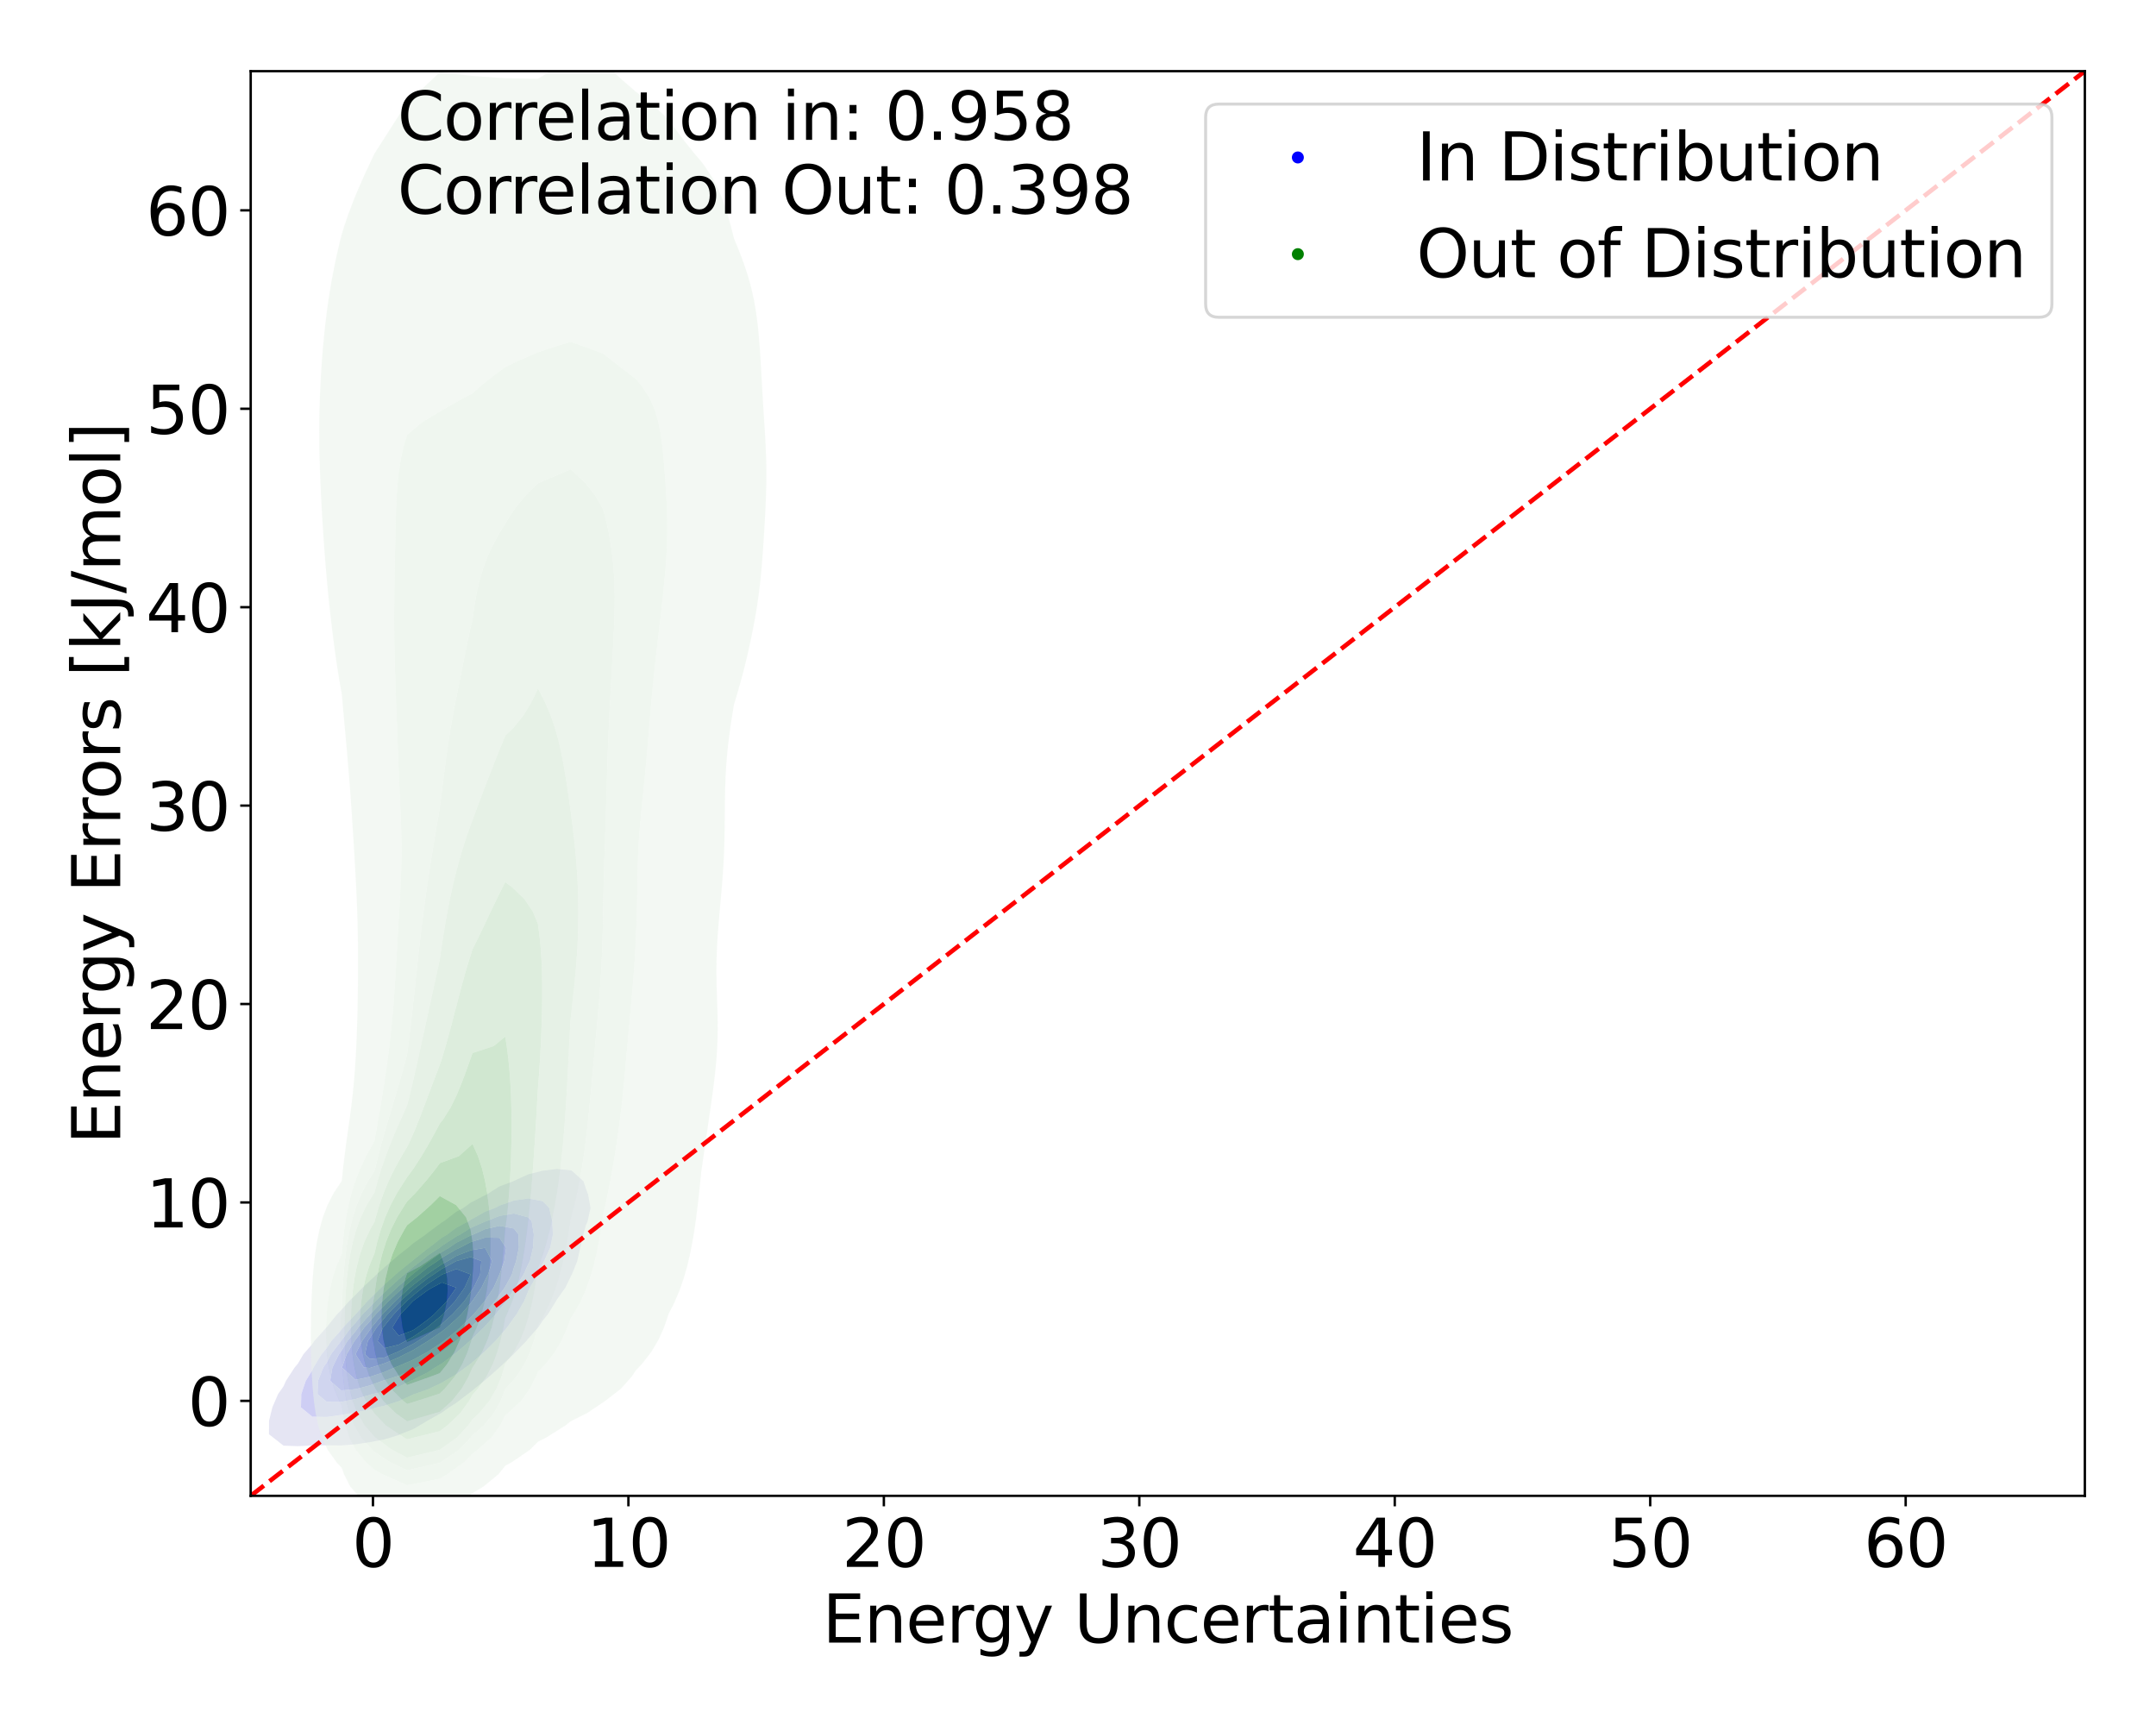 <?xml version="1.0" encoding="utf-8" standalone="no"?>
<!DOCTYPE svg PUBLIC "-//W3C//DTD SVG 1.1//EN"
  "http://www.w3.org/Graphics/SVG/1.1/DTD/svg11.dtd">
<svg xmlns:xlink="http://www.w3.org/1999/xlink" width="720pt" height="576pt" viewBox="0 0 720 576" xmlns="http://www.w3.org/2000/svg" version="1.1">
 <defs>
  <style type="text/css">*{stroke-linejoin: round; stroke-linecap: butt}</style>
 </defs>
 <g id="figure_1">
  <g id="patch_1">
   <path d="M 0 576 
L 720 576 
L 720 0 
L 0 0 
z
" style="fill: #ffffff"/>
  </g>
  <g id="axes_1">
   <g id="patch_2">
    <path d="M 83.72 499.48 
L 696.24 499.48 
L 696.24 23.76 
L 83.72 23.76 
z
" style="fill: #ffffff"/>
   </g>
   <g id="QuadContourSet_1">
    <path d="M 89.873 478.944 
L 94.681 482.718 
L 99.489 482.891 
L 104.297 482.662 
L 109.105 482.605 
L 113.913 482.652 
L 118.721 482.271 
L 123.529 481.557 
L 128.337 480.643 
L 133.144 479.195 
L 133.825 478.834 
L 137.952 477.226 
L 142.76 474.4 
L 142.771 474.392 
L 147.568 471.696 
L 149.975 469.951 
L 152.376 468.429 
L 156.175 465.509 
L 157.184 464.785 
L 161.722 461.068 
L 161.992 460.847 
L 166.8 456.626 
L 166.8 456.626 
L 171.491 452.184 
L 171.608 452.058 
L 175.806 447.743 
L 176.416 446.974 
L 179.683 443.301 
L 181.224 441.024 
L 182.97 438.86 
L 185.716 434.418 
L 186.032 433.852 
L 188.803 429.976 
L 190.84 425.768 
L 190.994 425.535 
L 192.779 421.093 
L 193.802 416.652 
L 194.82 412.21 
L 195.648 409.206 
L 196.251 407.768 
L 197.209 403.327 
L 196.409 398.885 
L 195.648 396.835 
L 194.864 394.444 
L 190.84 390.825 
L 186.032 390.337 
L 181.224 390.915 
L 176.416 392.12 
L 171.608 394.309 
L 171.382 394.444 
L 166.8 396.153 
L 162.48 398.885 
L 161.992 399.09 
L 157.184 401.565 
L 154.786 403.327 
L 152.376 404.617 
L 148.247 407.768 
L 147.568 408.171 
L 142.76 411.726 
L 142.179 412.21 
L 137.952 415.192 
L 136.249 416.652 
L 133.144 419.057 
L 130.84 421.093 
L 128.337 423.225 
L 125.802 425.535 
L 123.529 427.663 
L 121.069 429.976 
L 118.721 432.395 
L 116.637 434.418 
L 113.913 437.506 
L 112.562 438.86 
L 109.105 443.174 
L 108.982 443.301 
L 104.991 447.743 
L 104.297 448.797 
L 101.336 452.184 
L 99.489 455.319 
L 98.397 456.626 
L 95.506 461.068 
L 94.681 462.913 
L 92.86 465.509 
L 90.95 469.951 
L 89.873 474.34 
L 89.851 474.392 
L 89.816 478.834 
z
M 100.505 469.951 
L 100.61 465.509 
L 102.11 461.068 
L 104.297 457.54 
L 104.697 456.626 
L 107.383 452.184 
L 109.105 450.148 
L 110.686 447.743 
L 113.913 444.133 
L 114.53 443.301 
L 118.721 438.86 
L 118.721 438.86 
L 122.755 434.418 
L 123.529 433.67 
L 127.255 429.976 
L 128.337 428.971 
L 132.184 425.535 
L 133.144 424.677 
L 137.594 421.093 
L 137.952 420.786 
L 142.76 416.982 
L 143.254 416.652 
L 147.568 413.279 
L 149.363 412.21 
L 152.376 409.973 
L 156.53 407.768 
L 157.184 407.307 
L 161.992 404.595 
L 165.348 403.327 
L 166.8 402.537 
L 171.608 400.887 
L 176.416 400.17 
L 181.224 401.099 
L 183.388 403.327 
L 184.427 407.768 
L 184.646 412.21 
L 183.723 416.652 
L 181.693 421.093 
L 181.224 421.905 
L 179.563 425.535 
L 176.912 429.976 
L 176.416 431.058 
L 175.048 434.418 
L 172.501 438.86 
L 171.608 440.059 
L 169.304 443.301 
L 166.8 446.202 
L 165.44 447.743 
L 161.992 451.181 
L 160.89 452.184 
L 157.184 455.357 
L 155.443 456.626 
L 152.376 458.869 
L 148.588 461.068 
L 147.568 461.7 
L 142.76 463.987 
L 138.326 465.509 
L 137.952 465.655 
L 133.144 467.878 
L 128.337 469.4 
L 125.851 469.951 
L 123.529 470.669 
L 118.721 471.608 
L 113.913 472.472 
L 109.105 473.132 
L 104.297 473.061 
z
" clip-path="url(#p1bd03d9b61)" style="fill: #e5e5f3"/>
    <path d="M 104.297 473.061 
L 109.105 473.132 
L 113.913 472.472 
L 118.721 471.608 
L 123.529 470.669 
L 125.851 469.951 
L 128.337 469.4 
L 133.144 467.878 
L 137.952 465.655 
L 138.326 465.509 
L 142.76 463.987 
L 147.568 461.7 
L 148.588 461.068 
L 152.376 458.869 
L 155.443 456.626 
L 157.184 455.357 
L 160.89 452.184 
L 161.992 451.181 
L 165.44 447.743 
L 166.8 446.202 
L 169.304 443.301 
L 171.608 440.059 
L 172.501 438.86 
L 175.048 434.418 
L 176.416 431.058 
L 176.912 429.976 
L 179.563 425.535 
L 181.224 421.905 
L 181.693 421.093 
L 183.723 416.652 
L 184.646 412.21 
L 184.427 407.768 
L 183.388 403.327 
L 181.224 401.099 
L 176.416 400.17 
L 171.608 400.887 
L 166.8 402.537 
L 165.348 403.327 
L 161.992 404.595 
L 157.184 407.307 
L 156.53 407.768 
L 152.376 409.973 
L 149.363 412.21 
L 147.568 413.279 
L 143.254 416.652 
L 142.76 416.982 
L 137.952 420.786 
L 137.594 421.093 
L 133.144 424.677 
L 132.184 425.535 
L 128.337 428.971 
L 127.255 429.976 
L 123.529 433.67 
L 122.755 434.418 
L 118.721 438.86 
L 118.721 438.86 
L 114.53 443.301 
L 113.913 444.133 
L 110.686 447.743 
L 109.105 450.148 
L 107.383 452.184 
L 104.697 456.626 
L 104.297 457.54 
L 102.11 461.068 
L 100.61 465.509 
L 100.505 469.951 
z
M 106.046 465.509 
L 106.183 461.068 
L 107.958 456.626 
L 109.105 454.958 
L 110.546 452.184 
L 113.913 447.743 
L 113.913 447.743 
L 117.21 443.301 
L 118.721 441.7 
L 121.098 438.86 
L 123.529 436.414 
L 125.408 434.418 
L 128.337 431.619 
L 130.074 429.976 
L 133.144 427.186 
L 135.106 425.535 
L 137.952 423.074 
L 140.593 421.093 
L 142.76 419.311 
L 146.738 416.652 
L 147.568 416.002 
L 152.376 412.876 
L 153.701 412.21 
L 157.184 409.992 
L 161.992 407.89 
L 162.404 407.768 
L 166.8 406.012 
L 171.608 405.211 
L 176.416 406.497 
L 177.54 407.768 
L 178.273 412.21 
L 177.99 416.652 
L 176.972 421.093 
L 176.416 422.086 
L 174.866 425.535 
L 172.052 429.976 
L 171.608 430.591 
L 169.122 434.418 
L 166.8 437.284 
L 165.576 438.86 
L 161.992 442.795 
L 161.52 443.301 
L 157.184 447.525 
L 156.939 447.743 
L 152.376 451.667 
L 151.67 452.184 
L 147.568 455.279 
L 145.314 456.626 
L 142.76 458.3 
L 137.952 460.729 
L 137.127 461.068 
L 133.144 463.06 
L 128.337 464.64 
L 124.371 465.509 
L 123.529 465.749 
L 118.721 467.15 
L 113.913 468.111 
L 109.105 468.078 
z
" clip-path="url(#p1bd03d9b61)" style="fill: #cecef4"/>
    <path d="M 109.105 468.078 
L 113.913 468.111 
L 118.721 467.15 
L 123.529 465.749 
L 124.371 465.509 
L 128.337 464.64 
L 133.144 463.06 
L 137.127 461.068 
L 137.952 460.729 
L 142.76 458.3 
L 145.314 456.626 
L 147.568 455.279 
L 151.67 452.184 
L 152.376 451.667 
L 156.939 447.743 
L 157.184 447.525 
L 161.52 443.301 
L 161.992 442.795 
L 165.576 438.86 
L 166.8 437.284 
L 169.122 434.418 
L 171.608 430.591 
L 172.052 429.976 
L 174.866 425.535 
L 176.416 422.086 
L 176.972 421.093 
L 177.99 416.652 
L 178.273 412.21 
L 177.54 407.768 
L 176.416 406.497 
L 171.608 405.211 
L 166.8 406.012 
L 162.404 407.768 
L 161.992 407.89 
L 157.184 409.992 
L 153.701 412.21 
L 152.376 412.876 
L 147.568 416.002 
L 146.738 416.652 
L 142.76 419.311 
L 140.593 421.093 
L 137.952 423.074 
L 135.106 425.535 
L 133.144 427.186 
L 130.074 429.976 
L 128.337 431.619 
L 125.408 434.418 
L 123.529 436.414 
L 121.098 438.86 
L 118.721 441.7 
L 117.21 443.301 
L 113.913 447.743 
L 113.913 447.743 
L 110.546 452.184 
L 109.105 454.958 
L 107.958 456.626 
L 106.183 461.068 
L 106.046 465.509 
z
M 110.225 461.068 
L 111.003 456.626 
L 113.177 452.184 
L 113.913 451.214 
L 116.037 447.743 
L 118.721 444.51 
L 119.586 443.301 
L 123.529 438.945 
L 123.6 438.86 
L 127.812 434.418 
L 128.337 433.917 
L 132.506 429.976 
L 133.144 429.396 
L 137.731 425.535 
L 137.952 425.343 
L 142.76 421.542 
L 143.431 421.093 
L 147.568 418.018 
L 149.925 416.652 
L 152.376 414.965 
L 157.184 412.533 
L 158.081 412.21 
L 161.992 410.425 
L 166.8 409.326 
L 171.608 410.208 
L 173.173 412.21 
L 173.28 416.652 
L 172.378 421.093 
L 171.608 423.321 
L 170.975 425.535 
L 168.555 429.976 
L 166.8 432.306 
L 165.342 434.418 
L 161.992 438.311 
L 161.529 438.86 
L 157.184 443.301 
L 157.184 443.301 
L 152.376 447.629 
L 152.233 447.743 
L 147.568 451.43 
L 146.404 452.184 
L 142.76 454.697 
L 139.057 456.626 
L 137.952 457.282 
L 133.144 459.399 
L 128.337 460.895 
L 127.755 461.068 
L 123.529 462.611 
L 118.721 463.866 
L 113.913 464.268 
z
" clip-path="url(#p1bd03d9b61)" style="fill: #b8b8f6"/>
    <path d="M 113.913 464.268 
L 118.721 463.866 
L 123.529 462.611 
L 127.755 461.068 
L 128.337 460.895 
L 133.144 459.399 
L 137.952 457.282 
L 139.057 456.626 
L 142.76 454.697 
L 146.404 452.184 
L 147.568 451.43 
L 152.233 447.743 
L 152.376 447.629 
L 157.184 443.301 
L 157.184 443.301 
L 161.529 438.86 
L 161.992 438.311 
L 165.342 434.418 
L 166.8 432.306 
L 168.555 429.976 
L 170.975 425.535 
L 171.608 423.321 
L 172.378 421.093 
L 173.28 416.652 
L 173.173 412.21 
L 171.608 410.208 
L 166.8 409.326 
L 161.992 410.425 
L 158.081 412.21 
L 157.184 412.533 
L 152.376 414.965 
L 149.925 416.652 
L 147.568 418.018 
L 143.431 421.093 
L 142.76 421.542 
L 137.952 425.343 
L 137.731 425.535 
L 133.144 429.396 
L 132.506 429.976 
L 128.337 433.917 
L 127.812 434.418 
L 123.6 438.86 
L 123.529 438.945 
L 119.586 443.301 
L 118.721 444.51 
L 116.037 447.743 
L 113.913 451.214 
L 113.177 452.184 
L 111.003 456.626 
L 110.225 461.068 
z
M 114.207 456.626 
L 115.765 452.184 
L 118.389 447.743 
L 118.721 447.343 
L 121.616 443.301 
L 123.529 441.188 
L 125.471 438.86 
L 128.337 435.946 
L 129.817 434.418 
L 133.144 431.296 
L 134.625 429.976 
L 137.952 427.09 
L 139.968 425.535 
L 142.76 423.293 
L 146.051 421.093 
L 147.568 419.966 
L 152.376 417.157 
L 153.527 416.652 
L 157.184 414.747 
L 161.992 413.248 
L 166.8 413.32 
L 169.012 416.652 
L 168.423 421.093 
L 166.8 425.535 
L 166.8 425.535 
L 164.851 429.976 
L 161.992 434.323 
L 161.933 434.418 
L 158.186 438.86 
L 157.184 439.883 
L 153.666 443.301 
L 152.376 444.462 
L 148.253 447.743 
L 147.568 448.284 
L 142.76 451.44 
L 141.341 452.184 
L 137.952 454.044 
L 133.144 456.12 
L 131.824 456.626 
L 128.337 458.151 
L 123.529 459.733 
L 118.721 460.73 
z
" clip-path="url(#p1bd03d9b61)" style="fill: #9f9ff7"/>
    <path d="M 118.721 460.73 
L 123.529 459.733 
L 128.337 458.151 
L 131.824 456.626 
L 133.144 456.12 
L 137.952 454.044 
L 141.341 452.184 
L 142.76 451.44 
L 147.568 448.284 
L 148.253 447.743 
L 152.376 444.462 
L 153.666 443.301 
L 157.184 439.883 
L 158.186 438.86 
L 161.933 434.418 
L 161.992 434.323 
L 164.851 429.976 
L 166.8 425.535 
L 166.8 425.535 
L 168.423 421.093 
L 169.012 416.652 
L 166.8 413.32 
L 161.992 413.248 
L 157.184 414.747 
L 153.527 416.652 
L 152.376 417.157 
L 147.568 419.966 
L 146.051 421.093 
L 142.76 423.293 
L 139.968 425.535 
L 137.952 427.09 
L 134.625 429.976 
L 133.144 431.296 
L 129.817 434.418 
L 128.337 435.946 
L 125.471 438.86 
L 123.529 441.188 
L 121.616 443.301 
L 118.721 447.343 
L 118.389 447.743 
L 115.765 452.184 
L 114.207 456.626 
z
M 121.498 456.626 
L 118.722 452.184 
L 120.925 447.743 
L 123.529 444.047 
L 124.004 443.301 
L 127.705 438.86 
L 128.337 438.217 
L 132.018 434.418 
L 133.144 433.361 
L 136.941 429.976 
L 137.952 429.099 
L 142.573 425.535 
L 142.76 425.384 
L 147.568 422.129 
L 149.501 421.093 
L 152.376 419.385 
L 157.184 417.479 
L 161.992 416.652 
L 164.338 421.093 
L 163.01 425.535 
L 161.992 427.459 
L 160.794 429.976 
L 157.766 434.418 
L 157.184 435.116 
L 154.022 438.86 
L 152.376 440.458 
L 149.195 443.301 
L 147.568 444.601 
L 142.971 447.743 
L 142.76 447.882 
L 137.952 450.832 
L 135.198 452.184 
L 133.144 453.254 
L 128.337 455.272 
L 123.995 456.626 
L 123.529 456.795 
z
" clip-path="url(#p1bd03d9b61)" style="fill: #8383f8"/>
    <path d="M 123.529 456.795 
L 123.995 456.626 
L 128.337 455.272 
L 133.144 453.254 
L 135.198 452.184 
L 137.952 450.832 
L 142.76 447.882 
L 142.971 447.743 
L 147.568 444.601 
L 149.195 443.301 
L 152.376 440.458 
L 154.022 438.86 
L 157.184 435.116 
L 157.766 434.418 
L 160.794 429.976 
L 161.992 427.459 
L 163.01 425.535 
L 164.338 421.093 
L 161.992 416.652 
L 157.184 417.479 
L 152.376 419.385 
L 149.501 421.093 
L 147.568 422.129 
L 142.76 425.384 
L 142.573 425.535 
L 137.952 429.099 
L 136.941 429.976 
L 133.144 433.361 
L 132.018 434.418 
L 128.337 438.217 
L 127.705 438.86 
L 124.004 443.301 
L 123.529 444.047 
L 120.925 447.743 
L 118.722 452.184 
L 121.498 456.626 
z
M 121.89 452.184 
L 122.841 447.743 
L 123.529 446.767 
L 125.737 443.301 
L 128.337 440.174 
L 129.394 438.86 
L 133.144 434.992 
L 133.72 434.418 
L 137.952 430.642 
L 138.778 429.976 
L 142.76 426.885 
L 144.819 425.535 
L 147.568 423.67 
L 152.376 421.093 
L 152.376 421.093 
L 157.184 419.746 
L 160.753 421.093 
L 160.342 425.535 
L 158.177 429.976 
L 157.184 431.385 
L 155.128 434.418 
L 152.376 437.483 
L 151.107 438.86 
L 147.568 442.049 
L 146.043 443.301 
L 142.76 445.742 
L 139.593 447.743 
L 137.952 448.761 
L 133.144 451.256 
L 130.908 452.184 
L 128.337 453.33 
L 123.529 453.777 
z
" clip-path="url(#p1bd03d9b61)" style="fill: #6868fa"/>
    <path d="M 123.529 453.777 
L 128.337 453.33 
L 130.908 452.184 
L 133.144 451.256 
L 137.952 448.761 
L 139.593 447.743 
L 142.76 445.742 
L 146.043 443.301 
L 147.568 442.049 
L 151.107 438.86 
L 152.376 437.483 
L 155.128 434.418 
L 157.184 431.385 
L 158.177 429.976 
L 160.342 425.535 
L 160.753 421.093 
L 157.184 419.746 
L 152.376 421.093 
L 152.376 421.093 
L 147.568 423.67 
L 144.819 425.535 
L 142.76 426.885 
L 138.778 429.976 
L 137.952 430.642 
L 133.72 434.418 
L 133.144 434.992 
L 129.394 438.86 
L 128.337 440.174 
L 125.737 443.301 
L 123.529 446.767 
L 122.841 447.743 
L 121.89 452.184 
z
M 126.069 447.743 
L 127.89 443.301 
L 128.337 442.764 
L 131.477 438.86 
L 133.144 437.14 
L 135.875 434.418 
L 137.952 432.565 
L 141.164 429.976 
L 142.76 428.737 
L 147.568 425.606 
L 147.747 425.535 
L 152.376 423.745 
L 157.184 425.535 
L 155.171 429.976 
L 152.376 433.928 
L 152.036 434.418 
L 147.898 438.86 
L 147.568 439.157 
L 142.76 443.129 
L 142.528 443.301 
L 137.952 446.37 
L 135.462 447.743 
L 133.144 449.008 
L 128.337 450.173 
z
" clip-path="url(#p1bd03d9b61)" style="fill: #4d4dfb"/>
    <path d="M 128.337 450.173 
L 133.144 449.008 
L 135.462 447.743 
L 137.952 446.37 
L 142.528 443.301 
L 142.76 443.129 
L 147.568 439.157 
L 147.898 438.86 
L 152.036 434.418 
L 152.376 433.928 
L 155.171 429.976 
L 157.184 425.535 
L 152.376 423.745 
L 147.747 425.535 
L 147.568 425.606 
L 142.76 428.737 
L 141.164 429.976 
L 137.952 432.565 
L 135.875 434.418 
L 133.144 437.14 
L 131.477 438.86 
L 128.337 442.764 
L 127.89 443.301 
L 126.069 447.743 
z
M 130.974 443.301 
L 133.144 439.784 
L 133.744 438.86 
L 137.952 434.419 
L 137.954 434.418 
L 142.76 430.88 
L 144.27 429.976 
L 147.568 428.227 
L 152.376 429.976 
L 149.291 434.418 
L 147.568 436.251 
L 144.988 438.86 
L 142.76 440.719 
L 139.264 443.301 
L 137.952 444.181 
L 133.144 446.002 
z
" clip-path="url(#p1bd03d9b61)" style="fill: #3030fd"/>
    <path d="M 133.144 446.002 
L 137.952 444.181 
L 139.264 443.301 
L 142.76 440.719 
L 144.988 438.86 
L 147.568 436.251 
L 149.291 434.418 
L 152.376 429.976 
L 147.568 428.227 
L 144.27 429.976 
L 142.76 430.88 
L 137.954 434.418 
L 137.952 434.419 
L 133.744 438.86 
L 133.144 439.784 
L 130.974 443.301 
z
" clip-path="url(#p1bd03d9b61)" style="fill: #1111fe"/>
   </g>
   <g id="QuadContourSet_2">
    <path d="M 135.966 507.598 
L 146.88 505.389 
L 148.556 504.527 
L 155.493 500.442 
L 157.794 498.568 
L 161.478 496.357 
L 166.467 492.272 
L 168.708 489.455 
L 170.986 488.186 
L 176.97 484.101 
L 179.622 481.418 
L 182.41 480.016 
L 188.92 475.931 
L 190.536 474.609 
L 196.072 471.846 
L 201.45 468.21 
L 202.132 467.761 
L 207.408 463.675 
L 211.017 459.59 
L 212.364 457.547 
L 214.318 455.505 
L 217.499 451.42 
L 219.919 447.335 
L 221.754 443.25 
L 223.153 439.165 
L 223.278 438.73 
L 225.145 435.079 
L 226.882 430.994 
L 228.31 426.909 
L 229.48 422.824 
L 230.443 418.739 
L 231.241 414.654 
L 231.916 410.568 
L 232.497 406.483 
L 233.009 402.398 
L 233.469 398.313 
L 233.892 394.228 
L 234.192 391.166 
L 234.348 390.143 
L 234.95 386.058 
L 235.537 381.972 
L 236.126 377.887 
L 236.722 373.802 
L 237.317 369.717 
L 237.895 365.632 
L 238.432 361.547 
L 238.901 357.461 
L 239.276 353.376 
L 239.536 349.291 
L 239.666 345.206 
L 239.67 341.121 
L 239.577 337.036 
L 239.435 332.951 
L 239.306 328.865 
L 239.243 324.78 
L 239.281 320.695 
L 239.425 316.61 
L 239.664 312.525 
L 239.974 308.44 
L 240.327 304.354 
L 240.695 300.269 
L 241.051 296.184 
L 241.371 292.099 
L 241.634 288.014 
L 241.829 283.929 
L 241.953 279.843 
L 242.019 275.758 
L 242.052 271.673 
L 242.086 267.588 
L 242.159 263.503 
L 242.302 259.418 
L 242.541 255.333 
L 242.885 251.247 
L 243.333 247.162 
L 243.873 243.077 
L 244.49 238.992 
L 245.106 235.275 
L 245.214 234.907 
L 246.44 230.822 
L 247.591 226.736 
L 248.657 222.651 
L 249.641 218.566 
L 250.551 214.481 
L 251.391 210.396 
L 252.156 206.311 
L 252.836 202.226 
L 253.422 198.14 
L 253.909 194.055 
L 254.308 189.97 
L 254.639 185.885 
L 254.926 181.8 
L 255.186 177.715 
L 255.427 173.629 
L 255.643 169.544 
L 255.816 165.459 
L 255.922 161.374 
L 255.94 157.289 
L 255.864 153.204 
L 255.701 149.119 
L 255.476 145.033 
L 255.219 140.948 
L 254.957 136.863 
L 254.707 132.778 
L 254.472 128.693 
L 254.245 124.608 
L 254.011 120.522 
L 253.747 116.437 
L 253.427 112.352 
L 253.017 108.267 
L 252.479 104.182 
L 251.773 100.097 
L 250.859 96.012 
L 249.716 91.926 
L 248.352 87.841 
L 246.809 83.756 
L 245.144 79.671 
L 245.106 79.577 
L 244.098 75.586 
L 242.953 71.501 
L 241.605 67.415 
L 239.942 63.33 
L 237.829 59.245 
L 235.113 55.16 
L 234.192 53.955 
L 231.735 51.075 
L 228.492 46.99 
L 225.413 42.905 
L 223.278 40.12 
L 222.099 38.819 
L 217.74 34.734 
L 212.364 30.649 
L 212.364 30.649 
L 207.645 26.564 
L 203.228 22.479 
L 201.45 20.803 
L 190.536 19.941 
L 185.965 22.479 
L 179.622 26.315 
L 168.708 26.116 
L 157.794 25.366 
L 146.88 24.13 
L 144.288 26.564 
L 139.908 30.649 
L 135.966 34.286 
L 135.673 34.734 
L 133.029 38.819 
L 130.411 42.905 
L 127.806 46.99 
L 125.2 51.075 
L 125.052 51.303 
L 123.226 55.16 
L 121.345 59.245 
L 119.549 63.33 
L 117.87 67.415 
L 116.331 71.501 
L 114.943 75.586 
L 114.138 78.187 
L 113.758 79.671 
L 112.777 83.756 
L 111.885 87.841 
L 111.076 91.926 
L 110.349 96.012 
L 109.703 100.097 
L 109.134 104.182 
L 108.636 108.267 
L 108.202 112.352 
L 107.825 116.437 
L 107.501 120.522 
L 107.227 124.608 
L 107.001 128.693 
L 106.826 132.778 
L 106.702 136.863 
L 106.632 140.948 
L 106.615 145.033 
L 106.649 149.119 
L 106.732 153.204 
L 106.857 157.289 
L 107.019 161.374 
L 107.211 165.459 
L 107.427 169.544 
L 107.664 173.629 
L 107.922 177.715 
L 108.201 181.8 
L 108.504 185.885 
L 108.833 189.97 
L 109.193 194.055 
L 109.583 198.14 
L 110.006 202.226 
L 110.459 206.311 
L 110.942 210.396 
L 111.457 214.481 
L 112.008 218.566 
L 112.603 222.651 
L 113.252 226.736 
L 113.972 230.822 
L 114.138 231.7 
L 114.418 234.907 
L 114.785 238.992 
L 115.158 243.077 
L 115.532 247.162 
L 115.899 251.247 
L 116.251 255.333 
L 116.584 259.418 
L 116.897 263.503 
L 117.191 267.588 
L 117.47 271.673 
L 117.738 275.758 
L 117.998 279.843 
L 118.251 283.929 
L 118.496 288.014 
L 118.73 292.099 
L 118.945 296.184 
L 119.134 300.269 
L 119.29 304.354 
L 119.411 308.44 
L 119.495 312.525 
L 119.545 316.61 
L 119.565 320.695 
L 119.559 324.78 
L 119.529 328.865 
L 119.476 332.951 
L 119.398 337.036 
L 119.294 341.121 
L 119.158 345.206 
L 118.987 349.291 
L 118.772 353.376 
L 118.503 357.461 
L 118.17 361.547 
L 117.763 365.632 
L 117.281 369.717 
L 116.739 373.802 
L 116.163 377.887 
L 115.59 381.972 
L 115.05 386.058 
L 114.567 390.143 
L 114.148 394.228 
L 114.138 394.321 
L 111.463 398.313 
L 109.375 402.398 
L 107.826 406.483 
L 106.683 410.568 
L 105.841 414.654 
L 105.219 418.739 
L 104.758 422.824 
L 104.418 426.909 
L 104.17 430.994 
L 103.998 435.079 
L 103.887 439.165 
L 103.83 443.25 
L 103.825 447.335 
L 103.872 451.42 
L 103.977 455.505 
L 104.154 459.59 
L 104.423 463.675 
L 104.819 467.761 
L 105.398 471.846 
L 106.248 475.931 
L 107.509 480.016 
L 109.412 484.101 
L 112.342 488.186 
L 114.138 490.15 
L 114.887 492.272 
L 116.958 496.357 
L 120.548 500.442 
L 125.052 503.714 
L 127.187 504.527 
z
M 127.684 492.272 
L 125.052 490.783 
L 122.127 488.186 
L 118.781 484.101 
L 116.688 480.016 
L 115.359 475.931 
L 114.509 471.846 
L 114.138 469.291 
L 113.32 467.761 
L 111.6 463.675 
L 110.419 459.59 
L 109.631 455.505 
L 109.142 451.42 
L 108.897 447.335 
L 108.866 443.25 
L 109.041 439.165 
L 109.43 435.079 
L 110.064 430.994 
L 110.993 426.909 
L 112.296 422.824 
L 114.093 418.739 
L 114.138 418.649 
L 114.496 414.654 
L 114.97 410.568 
L 115.586 406.483 
L 116.38 402.398 
L 117.398 398.313 
L 118.687 394.228 
L 120.291 390.143 
L 122.23 386.058 
L 124.482 381.972 
L 125.052 380.885 
L 125.593 377.887 
L 126.302 373.802 
L 126.999 369.717 
L 127.676 365.632 
L 128.324 361.547 
L 128.935 357.461 
L 129.502 353.376 
L 130.021 349.291 
L 130.486 345.206 
L 130.9 341.121 
L 131.263 337.036 
L 131.583 332.951 
L 131.866 328.865 
L 132.123 324.78 
L 132.363 320.695 
L 132.597 316.61 
L 132.832 312.525 
L 133.071 308.44 
L 133.312 304.354 
L 133.545 300.269 
L 133.757 296.184 
L 133.928 292.099 
L 134.039 288.014 
L 134.078 283.929 
L 134.042 279.843 
L 133.939 275.758 
L 133.787 271.673 
L 133.607 267.588 
L 133.419 263.503 
L 133.238 259.418 
L 133.068 255.333 
L 132.91 251.247 
L 132.76 247.162 
L 132.612 243.077 
L 132.461 238.992 
L 132.307 234.907 
L 132.153 230.822 
L 132.007 226.736 
L 131.878 222.651 
L 131.772 218.566 
L 131.697 214.481 
L 131.652 210.396 
L 131.639 206.311 
L 131.653 202.226 
L 131.691 198.14 
L 131.748 194.055 
L 131.817 189.97 
L 131.893 185.885 
L 131.975 181.8 
L 132.062 177.715 
L 132.164 173.629 
L 132.297 169.544 
L 132.49 165.459 
L 132.781 161.374 
L 133.219 157.289 
L 133.861 153.204 
L 134.776 149.119 
L 135.966 145.258 
L 136.173 145.033 
L 141.026 140.948 
L 146.88 137.424 
L 147.769 136.863 
L 155.038 132.778 
L 157.794 131.375 
L 160.741 128.693 
L 165.916 124.608 
L 168.708 122.611 
L 172.935 120.522 
L 179.622 117.626 
L 183.121 116.437 
L 190.536 114.136 
L 197.033 116.437 
L 201.45 118.113 
L 204.533 120.522 
L 209.86 124.608 
L 212.364 126.583 
L 214.184 128.693 
L 216.868 132.778 
L 218.68 136.863 
L 219.873 140.948 
L 220.661 145.033 
L 221.202 149.119 
L 221.606 153.204 
L 221.942 157.289 
L 222.24 161.374 
L 222.501 165.459 
L 222.704 169.544 
L 222.823 173.629 
L 222.835 177.715 
L 222.735 181.8 
L 222.531 185.885 
L 222.239 189.97 
L 221.879 194.055 
L 221.469 198.14 
L 221.024 202.226 
L 220.558 206.311 
L 220.08 210.396 
L 219.601 214.481 
L 219.13 218.566 
L 218.675 222.651 
L 218.243 226.736 
L 217.84 230.822 
L 217.465 234.907 
L 217.113 238.992 
L 216.774 243.077 
L 216.437 247.162 
L 216.088 251.247 
L 215.719 255.333 
L 215.327 259.418 
L 214.914 263.503 
L 214.493 267.588 
L 214.084 271.673 
L 213.709 275.758 
L 213.394 279.843 
L 213.154 283.929 
L 212.99 288.014 
L 212.891 292.099 
L 212.83 296.184 
L 212.775 300.269 
L 212.696 304.354 
L 212.565 308.44 
L 212.364 312.525 
L 212.364 312.525 
L 212.18 316.61 
L 211.943 320.695 
L 211.658 324.78 
L 211.333 328.865 
L 210.979 332.951 
L 210.609 337.036 
L 210.232 341.121 
L 209.857 345.206 
L 209.488 349.291 
L 209.123 353.376 
L 208.755 357.461 
L 208.375 361.547 
L 207.968 365.632 
L 207.523 369.717 
L 207.031 373.802 
L 206.488 377.887 
L 205.893 381.972 
L 205.25 386.058 
L 204.56 390.143 
L 203.823 394.228 
L 203.032 398.313 
L 202.177 402.398 
L 201.45 405.589 
L 201.331 406.483 
L 200.728 410.568 
L 200.028 414.654 
L 199.202 418.739 
L 198.214 422.824 
L 197.012 426.909 
L 195.528 430.994 
L 193.67 435.079 
L 191.307 439.165 
L 190.536 440.297 
L 189.503 443.25 
L 187.712 447.335 
L 185.353 451.42 
L 182.18 455.505 
L 179.622 458.089 
L 179.029 459.59 
L 176.994 463.675 
L 174.039 467.761 
L 169.671 471.846 
L 168.708 472.618 
L 167.064 475.931 
L 164.127 480.016 
L 159.529 484.101 
L 157.794 485.381 
L 155.088 488.186 
L 149.401 492.272 
L 146.88 493.761 
L 135.966 495.93 
z
" clip-path="url(#p1bd03d9b61)" style="fill: #e8f2e8; fill-opacity: 0.5"/>
    <path d="M 135.966 495.93 
L 146.88 493.761 
L 149.401 492.272 
L 155.088 488.186 
L 157.794 485.381 
L 159.529 484.101 
L 164.127 480.016 
L 167.064 475.931 
L 168.708 472.618 
L 169.671 471.846 
L 174.039 467.761 
L 176.994 463.675 
L 179.029 459.59 
L 179.622 458.089 
L 182.18 455.505 
L 185.353 451.42 
L 187.712 447.335 
L 189.503 443.25 
L 190.536 440.297 
L 191.307 439.165 
L 193.67 435.079 
L 195.528 430.994 
L 197.012 426.909 
L 198.214 422.824 
L 199.202 418.739 
L 200.028 414.654 
L 200.728 410.568 
L 201.331 406.483 
L 201.45 405.589 
L 202.177 402.398 
L 203.032 398.313 
L 203.823 394.228 
L 204.56 390.143 
L 205.25 386.058 
L 205.893 381.972 
L 206.488 377.887 
L 207.031 373.802 
L 207.523 369.717 
L 207.968 365.632 
L 208.375 361.547 
L 208.755 357.461 
L 209.123 353.376 
L 209.488 349.291 
L 209.857 345.206 
L 210.232 341.121 
L 210.609 337.036 
L 210.979 332.951 
L 211.333 328.865 
L 211.658 324.78 
L 211.943 320.695 
L 212.18 316.61 
L 212.364 312.525 
L 212.364 312.525 
L 212.565 308.44 
L 212.696 304.354 
L 212.775 300.269 
L 212.83 296.184 
L 212.891 292.099 
L 212.99 288.014 
L 213.154 283.929 
L 213.394 279.843 
L 213.709 275.758 
L 214.084 271.673 
L 214.493 267.588 
L 214.914 263.503 
L 215.327 259.418 
L 215.719 255.333 
L 216.088 251.247 
L 216.437 247.162 
L 216.774 243.077 
L 217.113 238.992 
L 217.465 234.907 
L 217.84 230.822 
L 218.243 226.736 
L 218.675 222.651 
L 219.13 218.566 
L 219.601 214.481 
L 220.08 210.396 
L 220.558 206.311 
L 221.024 202.226 
L 221.469 198.14 
L 221.879 194.055 
L 222.239 189.97 
L 222.531 185.885 
L 222.735 181.8 
L 222.835 177.715 
L 222.823 173.629 
L 222.704 169.544 
L 222.501 165.459 
L 222.24 161.374 
L 221.942 157.289 
L 221.606 153.204 
L 221.202 149.119 
L 220.661 145.033 
L 219.873 140.948 
L 218.68 136.863 
L 216.868 132.778 
L 214.184 128.693 
L 212.364 126.583 
L 209.86 124.608 
L 204.533 120.522 
L 201.45 118.113 
L 197.033 116.437 
L 190.536 114.136 
L 183.121 116.437 
L 179.622 117.626 
L 172.935 120.522 
L 168.708 122.611 
L 165.916 124.608 
L 160.741 128.693 
L 157.794 131.375 
L 155.038 132.778 
L 147.769 136.863 
L 146.88 137.424 
L 141.026 140.948 
L 136.173 145.033 
L 135.966 145.258 
L 134.776 149.119 
L 133.861 153.204 
L 133.219 157.289 
L 132.781 161.374 
L 132.49 165.459 
L 132.297 169.544 
L 132.164 173.629 
L 132.062 177.715 
L 131.975 181.8 
L 131.893 185.885 
L 131.817 189.97 
L 131.748 194.055 
L 131.691 198.14 
L 131.653 202.226 
L 131.639 206.311 
L 131.652 210.396 
L 131.697 214.481 
L 131.772 218.566 
L 131.878 222.651 
L 132.007 226.736 
L 132.153 230.822 
L 132.307 234.907 
L 132.461 238.992 
L 132.612 243.077 
L 132.76 247.162 
L 132.91 251.247 
L 133.068 255.333 
L 133.238 259.418 
L 133.419 263.503 
L 133.607 267.588 
L 133.787 271.673 
L 133.939 275.758 
L 134.042 279.843 
L 134.078 283.929 
L 134.039 288.014 
L 133.928 292.099 
L 133.757 296.184 
L 133.545 300.269 
L 133.312 304.354 
L 133.071 308.44 
L 132.832 312.525 
L 132.597 316.61 
L 132.363 320.695 
L 132.123 324.78 
L 131.866 328.865 
L 131.583 332.951 
L 131.263 337.036 
L 130.9 341.121 
L 130.486 345.206 
L 130.021 349.291 
L 129.502 353.376 
L 128.935 357.461 
L 128.324 361.547 
L 127.676 365.632 
L 126.999 369.717 
L 126.302 373.802 
L 125.593 377.887 
L 125.052 380.885 
L 124.482 381.972 
L 122.23 386.058 
L 120.291 390.143 
L 118.687 394.228 
L 117.398 398.313 
L 116.38 402.398 
L 115.586 406.483 
L 114.97 410.568 
L 114.496 414.654 
L 114.138 418.649 
L 114.093 418.739 
L 112.296 422.824 
L 110.993 426.909 
L 110.064 430.994 
L 109.43 435.079 
L 109.041 439.165 
L 108.866 443.25 
L 108.897 447.335 
L 109.142 451.42 
L 109.631 455.505 
L 110.419 459.59 
L 111.6 463.675 
L 113.32 467.761 
L 114.138 469.291 
L 114.509 471.846 
L 115.359 475.931 
L 116.688 480.016 
L 118.781 484.101 
L 122.127 488.186 
L 125.052 490.783 
L 127.684 492.272 
z
M 130.217 488.186 
L 125.052 484.829 
L 124.294 484.101 
L 120.606 480.016 
L 118.237 475.931 
L 116.694 471.846 
L 115.68 467.761 
L 115.012 463.675 
L 114.577 459.59 
L 114.301 455.505 
L 114.138 451.42 
L 114.138 451.42 
L 113.705 447.335 
L 113.64 443.25 
L 113.926 439.165 
L 114.138 437.793 
L 114.211 435.079 
L 114.383 430.994 
L 114.628 426.909 
L 114.961 422.824 
L 115.408 418.739 
L 115.997 414.654 
L 116.773 410.568 
L 117.787 406.483 
L 119.107 402.398 
L 120.812 398.313 
L 122.99 394.228 
L 125.052 390.974 
L 125.265 390.143 
L 126.266 386.058 
L 127.349 381.972 
L 128.496 377.887 
L 129.691 373.802 
L 130.913 369.717 
L 132.142 365.632 
L 133.353 361.547 
L 134.521 357.461 
L 135.623 353.376 
L 135.966 351.922 
L 136.318 349.291 
L 136.819 345.206 
L 137.297 341.121 
L 137.758 337.036 
L 138.205 332.951 
L 138.643 328.865 
L 139.078 324.78 
L 139.517 320.695 
L 139.967 316.61 
L 140.436 312.525 
L 140.928 308.44 
L 141.447 304.354 
L 141.995 300.269 
L 142.572 296.184 
L 143.179 292.099 
L 143.814 288.014 
L 144.474 283.929 
L 145.154 279.843 
L 145.845 275.758 
L 146.531 271.673 
L 146.88 269.444 
L 147.126 267.588 
L 147.638 263.503 
L 148.154 259.418 
L 148.684 255.333 
L 149.241 251.247 
L 149.841 247.162 
L 150.496 243.077 
L 151.213 238.992 
L 151.988 234.907 
L 152.802 230.822 
L 153.629 226.736 
L 154.449 222.651 
L 155.257 218.566 
L 156.078 214.481 
L 156.961 210.396 
L 157.794 206.994 
L 157.875 206.311 
L 158.443 202.226 
L 159.161 198.14 
L 160.08 194.055 
L 161.266 189.97 
L 162.782 185.885 
L 164.68 181.8 
L 166.965 177.715 
L 168.708 174.959 
L 169.453 173.629 
L 172.118 169.544 
L 175.465 165.459 
L 179.622 161.378 
L 179.633 161.374 
L 189.204 157.289 
L 190.536 156.69 
L 191.267 157.289 
L 195.567 161.374 
L 198.786 165.459 
L 201.134 169.544 
L 201.45 170.244 
L 202.36 173.629 
L 203.254 177.715 
L 203.972 181.8 
L 204.528 185.885 
L 204.928 189.97 
L 205.179 194.055 
L 205.292 198.14 
L 205.286 202.226 
L 205.189 206.311 
L 205.026 210.396 
L 204.825 214.481 
L 204.604 218.566 
L 204.376 222.651 
L 204.148 226.736 
L 203.923 230.822 
L 203.705 234.907 
L 203.495 238.992 
L 203.298 243.077 
L 203.12 247.162 
L 202.964 251.247 
L 202.828 255.333 
L 202.707 259.418 
L 202.594 263.503 
L 202.478 267.588 
L 202.354 271.673 
L 202.22 275.758 
L 202.08 279.843 
L 201.939 283.929 
L 201.805 288.014 
L 201.685 292.099 
L 201.579 296.184 
L 201.484 300.269 
L 201.45 301.657 
L 201.411 304.354 
L 201.34 308.44 
L 201.245 312.525 
L 201.116 316.61 
L 200.945 320.695 
L 200.728 324.78 
L 200.465 328.865 
L 200.161 332.951 
L 199.825 337.036 
L 199.467 341.121 
L 199.095 345.206 
L 198.719 349.291 
L 198.344 353.376 
L 197.971 357.461 
L 197.599 361.547 
L 197.223 365.632 
L 196.835 369.717 
L 196.426 373.802 
L 195.982 377.887 
L 195.491 381.972 
L 194.939 386.058 
L 194.312 390.143 
L 193.597 394.228 
L 192.78 398.313 
L 191.846 402.398 
L 190.778 406.483 
L 190.536 407.327 
L 190.07 410.568 
L 189.402 414.654 
L 188.625 418.739 
L 187.71 422.824 
L 186.619 426.909 
L 185.302 430.994 
L 183.691 435.079 
L 181.69 439.165 
L 179.622 442.577 
L 179.475 443.25 
L 178.429 447.335 
L 177.042 451.42 
L 175.161 455.505 
L 172.561 459.59 
L 168.9 463.675 
L 168.708 463.865 
L 167.207 467.761 
L 164.951 471.846 
L 161.605 475.931 
L 157.794 479.225 
L 157.167 480.016 
L 153.318 484.101 
L 147.292 488.186 
L 146.88 488.444 
L 135.966 490.941 
z
" clip-path="url(#p1bd03d9b61)" style="fill: #e1eee1; fill-opacity: 0.5"/>
    <path d="M 135.966 490.941 
L 146.88 488.444 
L 147.292 488.186 
L 153.318 484.101 
L 157.167 480.016 
L 157.794 479.225 
L 161.605 475.931 
L 164.951 471.846 
L 167.207 467.761 
L 168.708 463.865 
L 168.9 463.675 
L 172.561 459.59 
L 175.161 455.505 
L 177.042 451.42 
L 178.429 447.335 
L 179.475 443.25 
L 179.622 442.577 
L 181.69 439.165 
L 183.691 435.079 
L 185.302 430.994 
L 186.619 426.909 
L 187.71 422.824 
L 188.625 418.739 
L 189.402 414.654 
L 190.07 410.568 
L 190.536 407.327 
L 190.778 406.483 
L 191.846 402.398 
L 192.78 398.313 
L 193.597 394.228 
L 194.312 390.143 
L 194.939 386.058 
L 195.491 381.972 
L 195.982 377.887 
L 196.426 373.802 
L 196.835 369.717 
L 197.223 365.632 
L 197.599 361.547 
L 197.971 357.461 
L 198.344 353.376 
L 198.719 349.291 
L 199.095 345.206 
L 199.467 341.121 
L 199.825 337.036 
L 200.161 332.951 
L 200.465 328.865 
L 200.728 324.78 
L 200.945 320.695 
L 201.116 316.61 
L 201.245 312.525 
L 201.34 308.44 
L 201.411 304.354 
L 201.45 301.657 
L 201.484 300.269 
L 201.579 296.184 
L 201.685 292.099 
L 201.805 288.014 
L 201.939 283.929 
L 202.08 279.843 
L 202.22 275.758 
L 202.354 271.673 
L 202.478 267.588 
L 202.594 263.503 
L 202.707 259.418 
L 202.828 255.333 
L 202.964 251.247 
L 203.12 247.162 
L 203.298 243.077 
L 203.495 238.992 
L 203.705 234.907 
L 203.923 230.822 
L 204.148 226.736 
L 204.376 222.651 
L 204.604 218.566 
L 204.825 214.481 
L 205.026 210.396 
L 205.189 206.311 
L 205.286 202.226 
L 205.292 198.14 
L 205.179 194.055 
L 204.928 189.97 
L 204.528 185.885 
L 203.972 181.8 
L 203.254 177.715 
L 202.36 173.629 
L 201.45 170.244 
L 201.134 169.544 
L 198.786 165.459 
L 195.567 161.374 
L 191.267 157.289 
L 190.536 156.69 
L 189.204 157.289 
L 179.633 161.374 
L 179.622 161.378 
L 175.465 165.459 
L 172.118 169.544 
L 169.453 173.629 
L 168.708 174.959 
L 166.965 177.715 
L 164.68 181.8 
L 162.782 185.885 
L 161.266 189.97 
L 160.08 194.055 
L 159.161 198.14 
L 158.443 202.226 
L 157.875 206.311 
L 157.794 206.994 
L 156.961 210.396 
L 156.078 214.481 
L 155.257 218.566 
L 154.449 222.651 
L 153.629 226.736 
L 152.802 230.822 
L 151.988 234.907 
L 151.213 238.992 
L 150.496 243.077 
L 149.841 247.162 
L 149.241 251.247 
L 148.684 255.333 
L 148.154 259.418 
L 147.638 263.503 
L 147.126 267.588 
L 146.88 269.444 
L 146.531 271.673 
L 145.845 275.758 
L 145.154 279.843 
L 144.474 283.929 
L 143.814 288.014 
L 143.179 292.099 
L 142.572 296.184 
L 141.995 300.269 
L 141.447 304.354 
L 140.928 308.44 
L 140.436 312.525 
L 139.967 316.61 
L 139.517 320.695 
L 139.078 324.78 
L 138.643 328.865 
L 138.205 332.951 
L 137.758 337.036 
L 137.297 341.121 
L 136.819 345.206 
L 136.318 349.291 
L 135.966 351.922 
L 135.623 353.376 
L 134.521 357.461 
L 133.353 361.547 
L 132.142 365.632 
L 130.913 369.717 
L 129.691 373.802 
L 128.496 377.887 
L 127.349 381.972 
L 126.266 386.058 
L 125.265 390.143 
L 125.052 390.974 
L 122.99 394.228 
L 120.812 398.313 
L 119.107 402.398 
L 117.787 406.483 
L 116.773 410.568 
L 115.997 414.654 
L 115.408 418.739 
L 114.961 422.824 
L 114.628 426.909 
L 114.383 430.994 
L 114.211 435.079 
L 114.138 437.793 
L 113.926 439.165 
L 113.64 443.25 
L 113.705 447.335 
L 114.138 451.42 
L 114.138 451.42 
L 114.301 455.505 
L 114.577 459.59 
L 115.012 463.675 
L 115.68 467.761 
L 116.694 471.846 
L 118.237 475.931 
L 120.606 480.016 
L 124.294 484.101 
L 125.052 484.829 
L 130.217 488.186 
z
M 130.92 484.101 
L 125.364 480.016 
L 125.052 479.74 
L 121.743 475.931 
L 119.356 471.846 
L 117.771 467.761 
L 116.711 463.675 
L 116.006 459.59 
L 115.545 455.505 
L 115.26 451.42 
L 115.108 447.335 
L 115.062 443.25 
L 115.11 439.165 
L 115.249 435.079 
L 115.485 430.994 
L 115.832 426.909 
L 116.313 422.824 
L 116.962 418.739 
L 117.827 414.654 
L 118.969 410.568 
L 120.469 406.483 
L 122.43 402.398 
L 124.972 398.313 
L 125.052 398.188 
L 126.123 394.228 
L 127.38 390.143 
L 128.793 386.058 
L 130.35 381.972 
L 132.033 377.887 
L 133.819 373.802 
L 135.681 369.717 
L 135.966 369.032 
L 136.843 365.632 
L 137.812 361.547 
L 138.739 357.461 
L 139.645 353.376 
L 140.544 349.291 
L 141.441 345.206 
L 142.337 341.121 
L 143.23 337.036 
L 144.121 332.951 
L 145.009 328.865 
L 145.899 324.78 
L 146.793 320.695 
L 146.88 320.277 
L 147.408 316.61 
L 148.024 312.525 
L 148.687 308.44 
L 149.413 304.354 
L 150.216 300.269 
L 151.105 296.184 
L 152.085 292.099 
L 153.161 288.014 
L 154.339 283.929 
L 155.631 279.843 
L 157.059 275.758 
L 157.794 273.785 
L 158.583 271.673 
L 160.106 267.588 
L 161.655 263.503 
L 163.229 259.418 
L 164.828 255.333 
L 166.454 251.247 
L 168.109 247.162 
L 168.708 245.654 
L 171.402 243.077 
L 174.707 238.992 
L 177.242 234.907 
L 179.221 230.822 
L 179.622 229.806 
L 180.152 230.822 
L 182.204 234.907 
L 183.929 238.992 
L 185.343 243.077 
L 186.488 247.162 
L 187.421 251.247 
L 188.204 255.333 
L 188.89 259.418 
L 189.519 263.503 
L 190.116 267.588 
L 190.536 270.528 
L 190.678 271.673 
L 191.197 275.758 
L 191.683 279.843 
L 192.114 283.929 
L 192.476 288.014 
L 192.762 292.099 
L 192.969 296.184 
L 193.098 300.269 
L 193.147 304.354 
L 193.116 308.44 
L 193.004 312.525 
L 192.812 316.61 
L 192.543 320.695 
L 192.206 324.78 
L 191.814 328.865 
L 191.381 332.951 
L 190.927 337.036 
L 190.536 340.522 
L 190.502 341.121 
L 190.278 345.206 
L 190.064 349.291 
L 189.857 353.376 
L 189.649 357.461 
L 189.435 361.547 
L 189.207 365.632 
L 188.958 369.717 
L 188.681 373.802 
L 188.368 377.887 
L 188.013 381.972 
L 187.608 386.058 
L 187.147 390.143 
L 186.621 394.228 
L 186.02 398.313 
L 185.332 402.398 
L 184.542 406.483 
L 183.63 410.568 
L 182.572 414.654 
L 181.339 418.739 
L 179.889 422.824 
L 179.622 423.501 
L 179.143 426.909 
L 178.48 430.994 
L 177.682 435.079 
L 176.693 439.165 
L 175.436 443.25 
L 173.802 447.335 
L 171.636 451.42 
L 168.708 455.505 
L 168.708 455.505 
L 167.495 459.59 
L 165.82 463.675 
L 163.452 467.761 
L 160.027 471.846 
L 157.794 473.95 
L 156.387 475.931 
L 152.612 480.016 
L 146.88 484.081 
L 146.79 484.101 
L 135.966 486.736 
z
" clip-path="url(#p1bd03d9b61)" style="fill: #dbebdb; fill-opacity: 0.5"/>
    <path d="M 135.966 486.736 
L 146.79 484.101 
L 146.88 484.081 
L 152.612 480.016 
L 156.387 475.931 
L 157.794 473.95 
L 160.027 471.846 
L 163.452 467.761 
L 165.82 463.675 
L 167.495 459.59 
L 168.708 455.505 
L 168.708 455.505 
L 171.636 451.42 
L 173.802 447.335 
L 175.436 443.25 
L 176.693 439.165 
L 177.682 435.079 
L 178.48 430.994 
L 179.143 426.909 
L 179.622 423.501 
L 179.889 422.824 
L 181.339 418.739 
L 182.572 414.654 
L 183.63 410.568 
L 184.542 406.483 
L 185.332 402.398 
L 186.02 398.313 
L 186.621 394.228 
L 187.147 390.143 
L 187.608 386.058 
L 188.013 381.972 
L 188.368 377.887 
L 188.681 373.802 
L 188.958 369.717 
L 189.207 365.632 
L 189.435 361.547 
L 189.649 357.461 
L 189.857 353.376 
L 190.064 349.291 
L 190.278 345.206 
L 190.502 341.121 
L 190.536 340.522 
L 190.927 337.036 
L 191.381 332.951 
L 191.814 328.865 
L 192.206 324.78 
L 192.543 320.695 
L 192.812 316.61 
L 193.004 312.525 
L 193.116 308.44 
L 193.147 304.354 
L 193.098 300.269 
L 192.969 296.184 
L 192.762 292.099 
L 192.476 288.014 
L 192.114 283.929 
L 191.683 279.843 
L 191.197 275.758 
L 190.678 271.673 
L 190.536 270.528 
L 190.116 267.588 
L 189.519 263.503 
L 188.89 259.418 
L 188.204 255.333 
L 187.421 251.247 
L 186.488 247.162 
L 185.343 243.077 
L 183.929 238.992 
L 182.204 234.907 
L 180.152 230.822 
L 179.622 229.806 
L 179.221 230.822 
L 177.242 234.907 
L 174.707 238.992 
L 171.402 243.077 
L 168.708 245.654 
L 168.109 247.162 
L 166.454 251.247 
L 164.828 255.333 
L 163.229 259.418 
L 161.655 263.503 
L 160.106 267.588 
L 158.583 271.673 
L 157.794 273.785 
L 157.059 275.758 
L 155.631 279.843 
L 154.339 283.929 
L 153.161 288.014 
L 152.085 292.099 
L 151.105 296.184 
L 150.216 300.269 
L 149.413 304.354 
L 148.687 308.44 
L 148.024 312.525 
L 147.408 316.61 
L 146.88 320.277 
L 146.793 320.695 
L 145.899 324.78 
L 145.009 328.865 
L 144.121 332.951 
L 143.23 337.036 
L 142.337 341.121 
L 141.441 345.206 
L 140.544 349.291 
L 139.645 353.376 
L 138.739 357.461 
L 137.812 361.547 
L 136.843 365.632 
L 135.966 369.032 
L 135.681 369.717 
L 133.819 373.802 
L 132.033 377.887 
L 130.35 381.972 
L 128.793 386.058 
L 127.38 390.143 
L 126.123 394.228 
L 125.052 398.188 
L 124.972 398.313 
L 122.43 402.398 
L 120.469 406.483 
L 118.969 410.568 
L 117.827 414.654 
L 116.962 418.739 
L 116.313 422.824 
L 115.832 426.909 
L 115.485 430.994 
L 115.249 435.079 
L 115.11 439.165 
L 115.062 443.25 
L 115.108 447.335 
L 115.26 451.42 
L 115.545 455.505 
L 116.006 459.59 
L 116.711 463.675 
L 117.771 467.761 
L 119.356 471.846 
L 121.743 475.931 
L 125.052 479.74 
L 125.364 480.016 
L 130.92 484.101 
z
M 134.926 480.016 
L 128.781 475.931 
L 125.052 471.97 
L 124.955 471.846 
L 122.168 467.761 
L 120.285 463.675 
L 119.011 459.59 
L 118.163 455.505 
L 117.62 451.42 
L 117.309 447.335 
L 117.187 443.25 
L 117.23 439.165 
L 117.432 435.079 
L 117.802 430.994 
L 118.363 426.909 
L 119.155 422.824 
L 120.232 418.739 
L 121.674 414.654 
L 123.588 410.568 
L 125.052 408.002 
L 125.463 406.483 
L 126.672 402.398 
L 128.121 398.313 
L 129.835 394.228 
L 131.83 390.143 
L 134.108 386.058 
L 135.966 382.951 
L 136.476 381.972 
L 138.292 377.887 
L 139.956 373.802 
L 141.526 369.717 
L 143.053 365.632 
L 144.581 361.547 
L 146.142 357.461 
L 146.88 355.501 
L 147.596 353.376 
L 148.823 349.291 
L 149.959 345.206 
L 151.042 341.121 
L 152.103 337.036 
L 153.167 332.951 
L 154.258 328.865 
L 155.398 324.78 
L 156.612 320.695 
L 157.794 316.985 
L 157.992 316.61 
L 160.011 312.525 
L 161.956 308.44 
L 163.889 304.354 
L 165.853 300.269 
L 167.877 296.184 
L 168.708 294.527 
L 170.971 296.184 
L 175.191 300.269 
L 177.916 304.354 
L 179.622 308.44 
L 179.622 308.44 
L 180.176 312.525 
L 180.575 316.61 
L 180.844 320.695 
L 181.004 324.78 
L 181.077 328.865 
L 181.078 332.951 
L 181.02 337.036 
L 180.913 341.121 
L 180.765 345.206 
L 180.579 349.291 
L 180.356 353.376 
L 180.096 357.461 
L 179.795 361.547 
L 179.622 363.61 
L 179.515 365.632 
L 179.287 369.717 
L 179.053 373.802 
L 178.809 377.887 
L 178.553 381.972 
L 178.28 386.058 
L 177.986 390.143 
L 177.669 394.228 
L 177.324 398.313 
L 176.944 402.398 
L 176.524 406.483 
L 176.052 410.568 
L 175.515 414.654 
L 174.894 418.739 
L 174.16 422.824 
L 173.277 426.909 
L 172.196 430.994 
L 170.847 435.079 
L 169.139 439.165 
L 168.708 440.043 
L 168.14 443.25 
L 167.25 447.335 
L 166.1 451.42 
L 164.573 455.505 
L 162.499 459.59 
L 159.623 463.675 
L 157.794 465.759 
L 156.673 467.761 
L 153.744 471.846 
L 149.452 475.931 
L 146.88 477.892 
L 138.292 480.016 
L 135.966 480.612 
z
" clip-path="url(#p1bd03d9b61)" style="fill: #cfe5cf; fill-opacity: 0.5"/>
    <path d="M 135.966 480.612 
L 138.292 480.016 
L 146.88 477.892 
L 149.452 475.931 
L 153.744 471.846 
L 156.673 467.761 
L 157.794 465.759 
L 159.623 463.675 
L 162.499 459.59 
L 164.573 455.505 
L 166.1 451.42 
L 167.25 447.335 
L 168.14 443.25 
L 168.708 440.043 
L 169.139 439.165 
L 170.847 435.079 
L 172.196 430.994 
L 173.277 426.909 
L 174.16 422.824 
L 174.894 418.739 
L 175.515 414.654 
L 176.052 410.568 
L 176.524 406.483 
L 176.944 402.398 
L 177.324 398.313 
L 177.669 394.228 
L 177.986 390.143 
L 178.28 386.058 
L 178.553 381.972 
L 178.809 377.887 
L 179.053 373.802 
L 179.287 369.717 
L 179.515 365.632 
L 179.622 363.61 
L 179.795 361.547 
L 180.096 357.461 
L 180.356 353.376 
L 180.579 349.291 
L 180.765 345.206 
L 180.913 341.121 
L 181.02 337.036 
L 181.078 332.951 
L 181.077 328.865 
L 181.004 324.78 
L 180.844 320.695 
L 180.575 316.61 
L 180.176 312.525 
L 179.622 308.44 
L 179.622 308.44 
L 177.916 304.354 
L 175.191 300.269 
L 170.971 296.184 
L 168.708 294.527 
L 167.877 296.184 
L 165.853 300.269 
L 163.889 304.354 
L 161.956 308.44 
L 160.011 312.525 
L 157.992 316.61 
L 157.794 316.985 
L 156.612 320.695 
L 155.398 324.78 
L 154.258 328.865 
L 153.167 332.951 
L 152.103 337.036 
L 151.042 341.121 
L 149.959 345.206 
L 148.823 349.291 
L 147.596 353.376 
L 146.88 355.501 
L 146.142 357.461 
L 144.581 361.547 
L 143.053 365.632 
L 141.526 369.717 
L 139.956 373.802 
L 138.292 377.887 
L 136.476 381.972 
L 135.966 382.951 
L 134.108 386.058 
L 131.83 390.143 
L 129.835 394.228 
L 128.121 398.313 
L 126.672 402.398 
L 125.463 406.483 
L 125.052 408.002 
L 123.588 410.568 
L 121.674 414.654 
L 120.232 418.739 
L 119.155 422.824 
L 118.363 426.909 
L 117.802 430.994 
L 117.432 435.079 
L 117.23 439.165 
L 117.187 443.25 
L 117.309 447.335 
L 117.62 451.42 
L 118.163 455.505 
L 119.011 459.59 
L 120.285 463.675 
L 122.168 467.761 
L 124.955 471.846 
L 125.052 471.97 
L 128.781 475.931 
L 134.926 480.016 
z
M 132.097 471.846 
L 127.975 467.761 
L 125.377 463.675 
L 125.052 462.985 
L 123.365 459.59 
L 121.954 455.505 
L 121.038 451.42 
L 120.498 447.335 
L 120.265 443.25 
L 120.3 439.165 
L 120.593 435.079 
L 121.158 430.994 
L 122.031 426.909 
L 123.271 422.824 
L 124.968 418.739 
L 125.052 418.563 
L 125.978 414.654 
L 127.167 410.568 
L 128.632 406.483 
L 130.429 402.398 
L 132.608 398.313 
L 135.213 394.228 
L 135.966 393.079 
L 138.11 390.143 
L 140.752 386.058 
L 143.171 381.972 
L 145.441 377.887 
L 146.88 375.139 
L 147.973 373.802 
L 150.522 369.717 
L 152.513 365.632 
L 154.203 361.547 
L 155.732 357.461 
L 157.188 353.376 
L 157.794 351.63 
L 164.896 349.291 
L 168.708 346.153 
L 169.217 349.291 
L 169.74 353.376 
L 170.138 357.461 
L 170.432 361.547 
L 170.637 365.632 
L 170.765 369.717 
L 170.826 373.802 
L 170.826 377.887 
L 170.773 381.972 
L 170.668 386.058 
L 170.512 390.143 
L 170.302 394.228 
L 170.03 398.313 
L 169.685 402.398 
L 169.251 406.483 
L 168.708 410.568 
L 168.708 410.568 
L 168.379 414.654 
L 168.031 418.739 
L 167.647 422.824 
L 167.206 426.909 
L 166.681 430.994 
L 166.036 435.079 
L 165.224 439.165 
L 164.181 443.25 
L 162.819 447.335 
L 161.013 451.42 
L 158.583 455.505 
L 157.794 456.623 
L 156.513 459.59 
L 154.2 463.675 
L 150.944 467.761 
L 146.88 471.42 
L 145.441 471.846 
L 135.966 474.585 
z
" clip-path="url(#p1bd03d9b61)" style="fill: #bddcbd; fill-opacity: 0.5"/>
    <path d="M 135.966 474.585 
L 145.441 471.846 
L 146.88 471.42 
L 150.944 467.761 
L 154.2 463.675 
L 156.513 459.59 
L 157.794 456.623 
L 158.583 455.505 
L 161.013 451.42 
L 162.819 447.335 
L 164.181 443.25 
L 165.224 439.165 
L 166.036 435.079 
L 166.681 430.994 
L 167.206 426.909 
L 167.647 422.824 
L 168.031 418.739 
L 168.379 414.654 
L 168.708 410.568 
L 168.708 410.568 
L 169.251 406.483 
L 169.685 402.398 
L 170.03 398.313 
L 170.302 394.228 
L 170.512 390.143 
L 170.668 386.058 
L 170.773 381.972 
L 170.826 377.887 
L 170.826 373.802 
L 170.765 369.717 
L 170.637 365.632 
L 170.432 361.547 
L 170.138 357.461 
L 169.74 353.376 
L 169.217 349.291 
L 168.708 346.153 
L 164.896 349.291 
L 157.794 351.63 
L 157.188 353.376 
L 155.732 357.461 
L 154.203 361.547 
L 152.513 365.632 
L 150.522 369.717 
L 147.973 373.802 
L 146.88 375.139 
L 145.441 377.887 
L 143.171 381.972 
L 140.752 386.058 
L 138.11 390.143 
L 135.966 393.079 
L 135.213 394.228 
L 132.608 398.313 
L 130.429 402.398 
L 128.632 406.483 
L 127.167 410.568 
L 125.978 414.654 
L 125.052 418.563 
L 124.968 418.739 
L 123.271 422.824 
L 122.031 426.909 
L 121.158 430.994 
L 120.593 435.079 
L 120.3 439.165 
L 120.265 443.25 
L 120.498 447.335 
L 121.038 451.42 
L 121.954 455.505 
L 123.365 459.59 
L 125.052 462.985 
L 125.377 463.675 
L 127.975 467.761 
L 132.097 471.846 
z
M 134.669 467.761 
L 130.545 463.675 
L 127.894 459.59 
L 126.229 455.505 
L 125.232 451.42 
L 125.052 450.158 
L 124.494 447.335 
L 124.121 443.25 
L 124.146 439.165 
L 124.554 435.079 
L 125.052 432.508 
L 125.21 430.994 
L 125.81 426.909 
L 126.604 422.824 
L 127.626 418.739 
L 128.923 414.654 
L 130.558 410.568 
L 132.603 406.483 
L 135.135 402.398 
L 135.966 401.152 
L 138.768 398.313 
L 142.345 394.228 
L 145.611 390.143 
L 146.88 388.388 
L 153.237 386.058 
L 157.794 381.972 
L 159.634 386.058 
L 160.973 390.143 
L 161.963 394.228 
L 162.693 398.313 
L 163.217 402.398 
L 163.569 406.483 
L 163.768 410.568 
L 163.827 414.654 
L 163.746 418.739 
L 163.52 422.824 
L 163.135 426.909 
L 162.563 430.994 
L 161.765 435.079 
L 160.679 439.165 
L 159.221 443.25 
L 157.794 446.321 
L 157.515 447.335 
L 156.159 451.42 
L 154.364 455.505 
L 151.927 459.59 
L 148.545 463.675 
L 146.88 465.327 
L 139.336 467.761 
L 135.966 468.801 
z
" clip-path="url(#p1bd03d9b61)" style="fill: #a3d0a3; fill-opacity: 0.5"/>
    <path d="M 135.966 468.801 
L 139.336 467.761 
L 146.88 465.327 
L 148.545 463.675 
L 151.927 459.59 
L 154.364 455.505 
L 156.159 451.42 
L 157.515 447.335 
L 157.794 446.321 
L 159.221 443.25 
L 160.679 439.165 
L 161.765 435.079 
L 162.563 430.994 
L 163.135 426.909 
L 163.52 422.824 
L 163.746 418.739 
L 163.827 414.654 
L 163.768 410.568 
L 163.569 406.483 
L 163.217 402.398 
L 162.693 398.313 
L 161.963 394.228 
L 160.973 390.143 
L 159.634 386.058 
L 157.794 381.972 
L 153.237 386.058 
L 146.88 388.388 
L 145.611 390.143 
L 142.345 394.228 
L 138.768 398.313 
L 135.966 401.152 
L 135.135 402.398 
L 132.603 406.483 
L 130.558 410.568 
L 128.923 414.654 
L 127.626 418.739 
L 126.604 422.824 
L 125.81 426.909 
L 125.21 430.994 
L 125.052 432.508 
L 124.554 435.079 
L 124.146 439.165 
L 124.121 443.25 
L 124.494 447.335 
L 125.052 450.158 
L 125.232 451.42 
L 126.229 455.505 
L 127.894 459.59 
L 130.545 463.675 
L 134.669 467.761 
z
M 133.347 459.59 
L 130.712 455.505 
L 129.043 451.42 
L 128.049 447.335 
L 127.545 443.25 
L 127.413 439.165 
L 127.585 435.079 
L 128.029 430.994 
L 128.741 426.909 
L 129.745 422.824 
L 131.084 418.739 
L 132.825 414.654 
L 135.053 410.568 
L 135.966 409.096 
L 139.281 406.483 
L 143.848 402.398 
L 146.88 399.397 
L 152.327 402.398 
L 155.648 406.483 
L 157.127 410.568 
L 157.794 414.654 
L 157.794 414.654 
L 158.068 418.739 
L 158.052 422.824 
L 157.794 426.192 
L 157.757 426.909 
L 157.355 430.994 
L 156.781 435.079 
L 156.007 439.165 
L 154.981 443.25 
L 153.614 447.335 
L 151.779 451.42 
L 149.284 455.505 
L 146.88 458.512 
L 144.03 459.59 
L 135.966 462.44 
z
" clip-path="url(#p1bd03d9b61)" style="fill: #83c083; fill-opacity: 0.5"/>
    <path d="M 135.966 462.44 
L 144.03 459.59 
L 146.88 458.512 
L 149.284 455.505 
L 151.779 451.42 
L 153.614 447.335 
L 154.981 443.25 
L 156.007 439.165 
L 156.781 435.079 
L 157.355 430.994 
L 157.757 426.909 
L 157.794 426.192 
L 158.052 422.824 
L 158.068 418.739 
L 157.794 414.654 
L 157.794 414.654 
L 157.127 410.568 
L 155.648 406.483 
L 152.327 402.398 
L 146.88 399.397 
L 143.848 402.398 
L 139.281 406.483 
L 135.966 409.096 
L 135.053 410.568 
L 132.825 414.654 
L 131.084 418.739 
L 129.745 422.824 
L 128.741 426.909 
L 128.029 430.994 
L 127.585 435.079 
L 127.413 439.165 
L 127.545 443.25 
L 128.049 447.335 
L 129.043 451.42 
L 130.712 455.505 
L 133.347 459.59 
z
M 135.601 447.335 
L 134.417 443.25 
L 133.885 439.165 
L 133.892 435.079 
L 134.382 430.994 
L 135.349 426.909 
L 135.966 425.13 
L 140.288 422.824 
L 146.292 418.739 
L 146.88 418.309 
L 147.113 418.739 
L 148.614 422.824 
L 149.342 426.909 
L 149.486 430.994 
L 149.128 435.079 
L 148.277 439.165 
L 146.88 443.25 
L 146.88 443.25 
L 137.837 447.335 
L 135.966 448.151 
z
" clip-path="url(#p1bd03d9b61)" style="fill: #46a246; fill-opacity: 0.5"/>
    <path d="M 135.966 448.151 
L 137.837 447.335 
L 146.88 443.25 
L 146.88 443.25 
L 148.277 439.165 
L 149.128 435.079 
L 149.486 430.994 
L 149.342 426.909 
L 148.614 422.824 
L 147.113 418.739 
L 146.88 418.309 
L 146.292 418.739 
L 140.288 422.824 
L 135.966 425.13 
L 135.349 426.909 
L 134.382 430.994 
L 133.892 435.079 
L 133.885 439.165 
L 134.417 443.25 
L 135.601 447.335 
z
" clip-path="url(#p1bd03d9b61)" style="fill: #0e870e; fill-opacity: 0.5"/>
   </g>
   <g id="matplotlib.axis_1">
    <g id="xtick_1">
     <g id="line2d_1">
      <defs>
       <path id="m62888f7a69" d="M 0 0 
L 0 3.5 
" style="stroke: #000000; stroke-width: 0.8"/>
      </defs>
      <g>
       <use xlink:href="#m62888f7a69" x="124.552" y="499.48" style="stroke: #000000; stroke-width: 0.8"/>
      </g>
     </g>
     <g id="text_1">
      <!-- 0 -->
      <g transform="translate(117.553 523.197) scale(0.22 -0.22)">
       <defs>
        <path id="DejaVuSans-30" d="M 2034 4250 
Q 1547 4250 1301 3770 
Q 1056 3291 1056 2328 
Q 1056 1369 1301 889 
Q 1547 409 2034 409 
Q 2525 409 2770 889 
Q 3016 1369 3016 2328 
Q 3016 3291 2770 3770 
Q 2525 4250 2034 4250 
z
M 2034 4750 
Q 2819 4750 3233 4129 
Q 3647 3509 3647 2328 
Q 3647 1150 3233 529 
Q 2819 -91 2034 -91 
Q 1250 -91 836 529 
Q 422 1150 422 2328 
Q 422 3509 836 4129 
Q 1250 4750 2034 4750 
z
" transform="scale(0.016)"/>
       </defs>
       <use xlink:href="#DejaVuSans-30"/>
      </g>
     </g>
    </g>
    <g id="xtick_2">
     <g id="line2d_2">
      <g>
       <use xlink:href="#m62888f7a69" x="209.86" y="499.48" style="stroke: #000000; stroke-width: 0.8"/>
      </g>
     </g>
     <g id="text_2">
      <!-- 10 -->
      <g transform="translate(195.862 523.197) scale(0.22 -0.22)">
       <defs>
        <path id="DejaVuSans-31" d="M 794 531 
L 1825 531 
L 1825 4091 
L 703 3866 
L 703 4441 
L 1819 4666 
L 2450 4666 
L 2450 531 
L 3481 531 
L 3481 0 
L 794 0 
L 794 531 
z
" transform="scale(0.016)"/>
       </defs>
       <use xlink:href="#DejaVuSans-31"/>
       <use xlink:href="#DejaVuSans-30" x="63.623"/>
      </g>
     </g>
    </g>
    <g id="xtick_3">
     <g id="line2d_3">
      <g>
       <use xlink:href="#m62888f7a69" x="295.168" y="499.48" style="stroke: #000000; stroke-width: 0.8"/>
      </g>
     </g>
     <g id="text_3">
      <!-- 20 -->
      <g transform="translate(281.17 523.197) scale(0.22 -0.22)">
       <defs>
        <path id="DejaVuSans-32" d="M 1228 531 
L 3431 531 
L 3431 0 
L 469 0 
L 469 531 
Q 828 903 1448 1529 
Q 2069 2156 2228 2338 
Q 2531 2678 2651 2914 
Q 2772 3150 2772 3378 
Q 2772 3750 2511 3984 
Q 2250 4219 1831 4219 
Q 1534 4219 1204 4116 
Q 875 4013 500 3803 
L 500 4441 
Q 881 4594 1212 4672 
Q 1544 4750 1819 4750 
Q 2544 4750 2975 4387 
Q 3406 4025 3406 3419 
Q 3406 3131 3298 2873 
Q 3191 2616 2906 2266 
Q 2828 2175 2409 1742 
Q 1991 1309 1228 531 
z
" transform="scale(0.016)"/>
       </defs>
       <use xlink:href="#DejaVuSans-32"/>
       <use xlink:href="#DejaVuSans-30" x="63.623"/>
      </g>
     </g>
    </g>
    <g id="xtick_4">
     <g id="line2d_4">
      <g>
       <use xlink:href="#m62888f7a69" x="380.476" y="499.48" style="stroke: #000000; stroke-width: 0.8"/>
      </g>
     </g>
     <g id="text_4">
      <!-- 30 -->
      <g transform="translate(366.479 523.197) scale(0.22 -0.22)">
       <defs>
        <path id="DejaVuSans-33" d="M 2597 2516 
Q 3050 2419 3304 2112 
Q 3559 1806 3559 1356 
Q 3559 666 3084 287 
Q 2609 -91 1734 -91 
Q 1441 -91 1130 -33 
Q 819 25 488 141 
L 488 750 
Q 750 597 1062 519 
Q 1375 441 1716 441 
Q 2309 441 2620 675 
Q 2931 909 2931 1356 
Q 2931 1769 2642 2001 
Q 2353 2234 1838 2234 
L 1294 2234 
L 1294 2753 
L 1863 2753 
Q 2328 2753 2575 2939 
Q 2822 3125 2822 3475 
Q 2822 3834 2567 4026 
Q 2313 4219 1838 4219 
Q 1578 4219 1281 4162 
Q 984 4106 628 3988 
L 628 4550 
Q 988 4650 1302 4700 
Q 1616 4750 1894 4750 
Q 2613 4750 3031 4423 
Q 3450 4097 3450 3541 
Q 3450 3153 3228 2886 
Q 3006 2619 2597 2516 
z
" transform="scale(0.016)"/>
       </defs>
       <use xlink:href="#DejaVuSans-33"/>
       <use xlink:href="#DejaVuSans-30" x="63.623"/>
      </g>
     </g>
    </g>
    <g id="xtick_5">
     <g id="line2d_5">
      <g>
       <use xlink:href="#m62888f7a69" x="465.784" y="499.48" style="stroke: #000000; stroke-width: 0.8"/>
      </g>
     </g>
     <g id="text_5">
      <!-- 40 -->
      <g transform="translate(451.787 523.197) scale(0.22 -0.22)">
       <defs>
        <path id="DejaVuSans-34" d="M 2419 4116 
L 825 1625 
L 2419 1625 
L 2419 4116 
z
M 2253 4666 
L 3047 4666 
L 3047 1625 
L 3713 1625 
L 3713 1100 
L 3047 1100 
L 3047 0 
L 2419 0 
L 2419 1100 
L 313 1100 
L 313 1709 
L 2253 4666 
z
" transform="scale(0.016)"/>
       </defs>
       <use xlink:href="#DejaVuSans-34"/>
       <use xlink:href="#DejaVuSans-30" x="63.623"/>
      </g>
     </g>
    </g>
    <g id="xtick_6">
     <g id="line2d_6">
      <g>
       <use xlink:href="#m62888f7a69" x="551.092" y="499.48" style="stroke: #000000; stroke-width: 0.8"/>
      </g>
     </g>
     <g id="text_6">
      <!-- 50 -->
      <g transform="translate(537.095 523.197) scale(0.22 -0.22)">
       <defs>
        <path id="DejaVuSans-35" d="M 691 4666 
L 3169 4666 
L 3169 4134 
L 1269 4134 
L 1269 2991 
Q 1406 3038 1543 3061 
Q 1681 3084 1819 3084 
Q 2600 3084 3056 2656 
Q 3513 2228 3513 1497 
Q 3513 744 3044 326 
Q 2575 -91 1722 -91 
Q 1428 -91 1123 -41 
Q 819 9 494 109 
L 494 744 
Q 775 591 1075 516 
Q 1375 441 1709 441 
Q 2250 441 2565 725 
Q 2881 1009 2881 1497 
Q 2881 1984 2565 2268 
Q 2250 2553 1709 2553 
Q 1456 2553 1204 2497 
Q 953 2441 691 2322 
L 691 4666 
z
" transform="scale(0.016)"/>
       </defs>
       <use xlink:href="#DejaVuSans-35"/>
       <use xlink:href="#DejaVuSans-30" x="63.623"/>
      </g>
     </g>
    </g>
    <g id="xtick_7">
     <g id="line2d_7">
      <g>
       <use xlink:href="#m62888f7a69" x="636.4" y="499.48" style="stroke: #000000; stroke-width: 0.8"/>
      </g>
     </g>
     <g id="text_7">
      <!-- 60 -->
      <g transform="translate(622.403 523.197) scale(0.22 -0.22)">
       <defs>
        <path id="DejaVuSans-36" d="M 2113 2584 
Q 1688 2584 1439 2293 
Q 1191 2003 1191 1497 
Q 1191 994 1439 701 
Q 1688 409 2113 409 
Q 2538 409 2786 701 
Q 3034 994 3034 1497 
Q 3034 2003 2786 2293 
Q 2538 2584 2113 2584 
z
M 3366 4563 
L 3366 3988 
Q 3128 4100 2886 4159 
Q 2644 4219 2406 4219 
Q 1781 4219 1451 3797 
Q 1122 3375 1075 2522 
Q 1259 2794 1537 2939 
Q 1816 3084 2150 3084 
Q 2853 3084 3261 2657 
Q 3669 2231 3669 1497 
Q 3669 778 3244 343 
Q 2819 -91 2113 -91 
Q 1303 -91 875 529 
Q 447 1150 447 2328 
Q 447 3434 972 4092 
Q 1497 4750 2381 4750 
Q 2619 4750 2861 4703 
Q 3103 4656 3366 4563 
z
" transform="scale(0.016)"/>
       </defs>
       <use xlink:href="#DejaVuSans-36"/>
       <use xlink:href="#DejaVuSans-30" x="63.623"/>
      </g>
     </g>
    </g>
    <g id="text_8">
     <!-- Energy Uncertainties -->
     <g transform="translate(274.662 548.488) scale(0.22 -0.22)">
      <defs>
       <path id="DejaVuSans-45" d="M 628 4666 
L 3578 4666 
L 3578 4134 
L 1259 4134 
L 1259 2753 
L 3481 2753 
L 3481 2222 
L 1259 2222 
L 1259 531 
L 3634 531 
L 3634 0 
L 628 0 
L 628 4666 
z
" transform="scale(0.016)"/>
       <path id="DejaVuSans-6e" d="M 3513 2113 
L 3513 0 
L 2938 0 
L 2938 2094 
Q 2938 2591 2744 2837 
Q 2550 3084 2163 3084 
Q 1697 3084 1428 2787 
Q 1159 2491 1159 1978 
L 1159 0 
L 581 0 
L 581 3500 
L 1159 3500 
L 1159 2956 
Q 1366 3272 1645 3428 
Q 1925 3584 2291 3584 
Q 2894 3584 3203 3211 
Q 3513 2838 3513 2113 
z
" transform="scale(0.016)"/>
       <path id="DejaVuSans-65" d="M 3597 1894 
L 3597 1613 
L 953 1613 
Q 991 1019 1311 708 
Q 1631 397 2203 397 
Q 2534 397 2845 478 
Q 3156 559 3463 722 
L 3463 178 
Q 3153 47 2828 -22 
Q 2503 -91 2169 -91 
Q 1331 -91 842 396 
Q 353 884 353 1716 
Q 353 2575 817 3079 
Q 1281 3584 2069 3584 
Q 2775 3584 3186 3129 
Q 3597 2675 3597 1894 
z
M 3022 2063 
Q 3016 2534 2758 2815 
Q 2500 3097 2075 3097 
Q 1594 3097 1305 2825 
Q 1016 2553 972 2059 
L 3022 2063 
z
" transform="scale(0.016)"/>
       <path id="DejaVuSans-72" d="M 2631 2963 
Q 2534 3019 2420 3045 
Q 2306 3072 2169 3072 
Q 1681 3072 1420 2755 
Q 1159 2438 1159 1844 
L 1159 0 
L 581 0 
L 581 3500 
L 1159 3500 
L 1159 2956 
Q 1341 3275 1631 3429 
Q 1922 3584 2338 3584 
Q 2397 3584 2469 3576 
Q 2541 3569 2628 3553 
L 2631 2963 
z
" transform="scale(0.016)"/>
       <path id="DejaVuSans-67" d="M 2906 1791 
Q 2906 2416 2648 2759 
Q 2391 3103 1925 3103 
Q 1463 3103 1205 2759 
Q 947 2416 947 1791 
Q 947 1169 1205 825 
Q 1463 481 1925 481 
Q 2391 481 2648 825 
Q 2906 1169 2906 1791 
z
M 3481 434 
Q 3481 -459 3084 -895 
Q 2688 -1331 1869 -1331 
Q 1566 -1331 1297 -1286 
Q 1028 -1241 775 -1147 
L 775 -588 
Q 1028 -725 1275 -790 
Q 1522 -856 1778 -856 
Q 2344 -856 2625 -561 
Q 2906 -266 2906 331 
L 2906 616 
Q 2728 306 2450 153 
Q 2172 0 1784 0 
Q 1141 0 747 490 
Q 353 981 353 1791 
Q 353 2603 747 3093 
Q 1141 3584 1784 3584 
Q 2172 3584 2450 3431 
Q 2728 3278 2906 2969 
L 2906 3500 
L 3481 3500 
L 3481 434 
z
" transform="scale(0.016)"/>
       <path id="DejaVuSans-79" d="M 2059 -325 
Q 1816 -950 1584 -1140 
Q 1353 -1331 966 -1331 
L 506 -1331 
L 506 -850 
L 844 -850 
Q 1081 -850 1212 -737 
Q 1344 -625 1503 -206 
L 1606 56 
L 191 3500 
L 800 3500 
L 1894 763 
L 2988 3500 
L 3597 3500 
L 2059 -325 
z
" transform="scale(0.016)"/>
       <path id="DejaVuSans-20" transform="scale(0.016)"/>
       <path id="DejaVuSans-55" d="M 556 4666 
L 1191 4666 
L 1191 1831 
Q 1191 1081 1462 751 
Q 1734 422 2344 422 
Q 2950 422 3222 751 
Q 3494 1081 3494 1831 
L 3494 4666 
L 4128 4666 
L 4128 1753 
Q 4128 841 3676 375 
Q 3225 -91 2344 -91 
Q 1459 -91 1007 375 
Q 556 841 556 1753 
L 556 4666 
z
" transform="scale(0.016)"/>
       <path id="DejaVuSans-63" d="M 3122 3366 
L 3122 2828 
Q 2878 2963 2633 3030 
Q 2388 3097 2138 3097 
Q 1578 3097 1268 2742 
Q 959 2388 959 1747 
Q 959 1106 1268 751 
Q 1578 397 2138 397 
Q 2388 397 2633 464 
Q 2878 531 3122 666 
L 3122 134 
Q 2881 22 2623 -34 
Q 2366 -91 2075 -91 
Q 1284 -91 818 406 
Q 353 903 353 1747 
Q 353 2603 823 3093 
Q 1294 3584 2113 3584 
Q 2378 3584 2631 3529 
Q 2884 3475 3122 3366 
z
" transform="scale(0.016)"/>
       <path id="DejaVuSans-74" d="M 1172 4494 
L 1172 3500 
L 2356 3500 
L 2356 3053 
L 1172 3053 
L 1172 1153 
Q 1172 725 1289 603 
Q 1406 481 1766 481 
L 2356 481 
L 2356 0 
L 1766 0 
Q 1100 0 847 248 
Q 594 497 594 1153 
L 594 3053 
L 172 3053 
L 172 3500 
L 594 3500 
L 594 4494 
L 1172 4494 
z
" transform="scale(0.016)"/>
       <path id="DejaVuSans-61" d="M 2194 1759 
Q 1497 1759 1228 1600 
Q 959 1441 959 1056 
Q 959 750 1161 570 
Q 1363 391 1709 391 
Q 2188 391 2477 730 
Q 2766 1069 2766 1631 
L 2766 1759 
L 2194 1759 
z
M 3341 1997 
L 3341 0 
L 2766 0 
L 2766 531 
Q 2569 213 2275 61 
Q 1981 -91 1556 -91 
Q 1019 -91 701 211 
Q 384 513 384 1019 
Q 384 1609 779 1909 
Q 1175 2209 1959 2209 
L 2766 2209 
L 2766 2266 
Q 2766 2663 2505 2880 
Q 2244 3097 1772 3097 
Q 1472 3097 1187 3025 
Q 903 2953 641 2809 
L 641 3341 
Q 956 3463 1253 3523 
Q 1550 3584 1831 3584 
Q 2591 3584 2966 3190 
Q 3341 2797 3341 1997 
z
" transform="scale(0.016)"/>
       <path id="DejaVuSans-69" d="M 603 3500 
L 1178 3500 
L 1178 0 
L 603 0 
L 603 3500 
z
M 603 4863 
L 1178 4863 
L 1178 4134 
L 603 4134 
L 603 4863 
z
" transform="scale(0.016)"/>
       <path id="DejaVuSans-73" d="M 2834 3397 
L 2834 2853 
Q 2591 2978 2328 3040 
Q 2066 3103 1784 3103 
Q 1356 3103 1142 2972 
Q 928 2841 928 2578 
Q 928 2378 1081 2264 
Q 1234 2150 1697 2047 
L 1894 2003 
Q 2506 1872 2764 1633 
Q 3022 1394 3022 966 
Q 3022 478 2636 193 
Q 2250 -91 1575 -91 
Q 1294 -91 989 -36 
Q 684 19 347 128 
L 347 722 
Q 666 556 975 473 
Q 1284 391 1588 391 
Q 1994 391 2212 530 
Q 2431 669 2431 922 
Q 2431 1156 2273 1281 
Q 2116 1406 1581 1522 
L 1381 1569 
Q 847 1681 609 1914 
Q 372 2147 372 2553 
Q 372 3047 722 3315 
Q 1072 3584 1716 3584 
Q 2034 3584 2315 3537 
Q 2597 3491 2834 3397 
z
" transform="scale(0.016)"/>
      </defs>
      <use xlink:href="#DejaVuSans-45"/>
      <use xlink:href="#DejaVuSans-6e" x="63.184"/>
      <use xlink:href="#DejaVuSans-65" x="126.562"/>
      <use xlink:href="#DejaVuSans-72" x="188.086"/>
      <use xlink:href="#DejaVuSans-67" x="227.449"/>
      <use xlink:href="#DejaVuSans-79" x="290.926"/>
      <use xlink:href="#DejaVuSans-20" x="350.105"/>
      <use xlink:href="#DejaVuSans-55" x="381.893"/>
      <use xlink:href="#DejaVuSans-6e" x="455.086"/>
      <use xlink:href="#DejaVuSans-63" x="518.465"/>
      <use xlink:href="#DejaVuSans-65" x="573.445"/>
      <use xlink:href="#DejaVuSans-72" x="634.969"/>
      <use xlink:href="#DejaVuSans-74" x="676.082"/>
      <use xlink:href="#DejaVuSans-61" x="715.291"/>
      <use xlink:href="#DejaVuSans-69" x="776.57"/>
      <use xlink:href="#DejaVuSans-6e" x="804.354"/>
      <use xlink:href="#DejaVuSans-74" x="867.732"/>
      <use xlink:href="#DejaVuSans-69" x="906.941"/>
      <use xlink:href="#DejaVuSans-65" x="934.725"/>
      <use xlink:href="#DejaVuSans-73" x="996.248"/>
     </g>
    </g>
   </g>
   <g id="matplotlib.axis_2">
    <g id="ytick_1">
     <g id="line2d_8">
      <defs>
       <path id="m9f1f60fb5b" d="M 0 0 
L -3.5 0 
" style="stroke: #000000; stroke-width: 0.8"/>
      </defs>
      <g>
       <use xlink:href="#m9f1f60fb5b" x="83.72" y="467.768" style="stroke: #000000; stroke-width: 0.8"/>
      </g>
     </g>
     <g id="text_9">
      <!-- 0 -->
      <g transform="translate(62.722 476.126) scale(0.22 -0.22)">
       <use xlink:href="#DejaVuSans-30"/>
      </g>
     </g>
    </g>
    <g id="ytick_2">
     <g id="line2d_9">
      <g>
       <use xlink:href="#m9f1f60fb5b" x="83.72" y="401.512" style="stroke: #000000; stroke-width: 0.8"/>
      </g>
     </g>
     <g id="text_10">
      <!-- 10 -->
      <g transform="translate(48.725 409.87) scale(0.22 -0.22)">
       <use xlink:href="#DejaVuSans-31"/>
       <use xlink:href="#DejaVuSans-30" x="63.623"/>
      </g>
     </g>
    </g>
    <g id="ytick_3">
     <g id="line2d_10">
      <g>
       <use xlink:href="#m9f1f60fb5b" x="83.72" y="335.257" style="stroke: #000000; stroke-width: 0.8"/>
      </g>
     </g>
     <g id="text_11">
      <!-- 20 -->
      <g transform="translate(48.725 343.615) scale(0.22 -0.22)">
       <use xlink:href="#DejaVuSans-32"/>
       <use xlink:href="#DejaVuSans-30" x="63.623"/>
      </g>
     </g>
    </g>
    <g id="ytick_4">
     <g id="line2d_11">
      <g>
       <use xlink:href="#m9f1f60fb5b" x="83.72" y="269.001" style="stroke: #000000; stroke-width: 0.8"/>
      </g>
     </g>
     <g id="text_12">
      <!-- 30 -->
      <g transform="translate(48.725 277.36) scale(0.22 -0.22)">
       <use xlink:href="#DejaVuSans-33"/>
       <use xlink:href="#DejaVuSans-30" x="63.623"/>
      </g>
     </g>
    </g>
    <g id="ytick_5">
     <g id="line2d_12">
      <g>
       <use xlink:href="#m9f1f60fb5b" x="83.72" y="202.746" style="stroke: #000000; stroke-width: 0.8"/>
      </g>
     </g>
     <g id="text_13">
      <!-- 40 -->
      <g transform="translate(48.725 211.104) scale(0.22 -0.22)">
       <use xlink:href="#DejaVuSans-34"/>
       <use xlink:href="#DejaVuSans-30" x="63.623"/>
      </g>
     </g>
    </g>
    <g id="ytick_6">
     <g id="line2d_13">
      <g>
       <use xlink:href="#m9f1f60fb5b" x="83.72" y="136.491" style="stroke: #000000; stroke-width: 0.8"/>
      </g>
     </g>
     <g id="text_14">
      <!-- 50 -->
      <g transform="translate(48.725 144.849) scale(0.22 -0.22)">
       <use xlink:href="#DejaVuSans-35"/>
       <use xlink:href="#DejaVuSans-30" x="63.623"/>
      </g>
     </g>
    </g>
    <g id="ytick_7">
     <g id="line2d_14">
      <g>
       <use xlink:href="#m9f1f60fb5b" x="83.72" y="70.235" style="stroke: #000000; stroke-width: 0.8"/>
      </g>
     </g>
     <g id="text_15">
      <!-- 60 -->
      <g transform="translate(48.725 78.593) scale(0.22 -0.22)">
       <use xlink:href="#DejaVuSans-36"/>
       <use xlink:href="#DejaVuSans-30" x="63.623"/>
      </g>
     </g>
    </g>
    <g id="text_16">
     <!-- Energy Errors [kJ/mol] -->
     <g transform="translate(40.15 382.068) rotate(-90) scale(0.22 -0.22)">
      <defs>
       <path id="DejaVuSans-6f" d="M 1959 3097 
Q 1497 3097 1228 2736 
Q 959 2375 959 1747 
Q 959 1119 1226 758 
Q 1494 397 1959 397 
Q 2419 397 2687 759 
Q 2956 1122 2956 1747 
Q 2956 2369 2687 2733 
Q 2419 3097 1959 3097 
z
M 1959 3584 
Q 2709 3584 3137 3096 
Q 3566 2609 3566 1747 
Q 3566 888 3137 398 
Q 2709 -91 1959 -91 
Q 1206 -91 779 398 
Q 353 888 353 1747 
Q 353 2609 779 3096 
Q 1206 3584 1959 3584 
z
" transform="scale(0.016)"/>
       <path id="DejaVuSans-5b" d="M 550 4863 
L 1875 4863 
L 1875 4416 
L 1125 4416 
L 1125 -397 
L 1875 -397 
L 1875 -844 
L 550 -844 
L 550 4863 
z
" transform="scale(0.016)"/>
       <path id="DejaVuSans-6b" d="M 581 4863 
L 1159 4863 
L 1159 1991 
L 2875 3500 
L 3609 3500 
L 1753 1863 
L 3688 0 
L 2938 0 
L 1159 1709 
L 1159 0 
L 581 0 
L 581 4863 
z
" transform="scale(0.016)"/>
       <path id="DejaVuSans-4a" d="M 628 4666 
L 1259 4666 
L 1259 325 
Q 1259 -519 939 -900 
Q 619 -1281 -91 -1281 
L -331 -1281 
L -331 -750 
L -134 -750 
Q 284 -750 456 -515 
Q 628 -281 628 325 
L 628 4666 
z
" transform="scale(0.016)"/>
       <path id="DejaVuSans-2f" d="M 1625 4666 
L 2156 4666 
L 531 -594 
L 0 -594 
L 1625 4666 
z
" transform="scale(0.016)"/>
       <path id="DejaVuSans-6d" d="M 3328 2828 
Q 3544 3216 3844 3400 
Q 4144 3584 4550 3584 
Q 5097 3584 5394 3201 
Q 5691 2819 5691 2113 
L 5691 0 
L 5113 0 
L 5113 2094 
Q 5113 2597 4934 2840 
Q 4756 3084 4391 3084 
Q 3944 3084 3684 2787 
Q 3425 2491 3425 1978 
L 3425 0 
L 2847 0 
L 2847 2094 
Q 2847 2600 2669 2842 
Q 2491 3084 2119 3084 
Q 1678 3084 1418 2786 
Q 1159 2488 1159 1978 
L 1159 0 
L 581 0 
L 581 3500 
L 1159 3500 
L 1159 2956 
Q 1356 3278 1631 3431 
Q 1906 3584 2284 3584 
Q 2666 3584 2933 3390 
Q 3200 3197 3328 2828 
z
" transform="scale(0.016)"/>
       <path id="DejaVuSans-6c" d="M 603 4863 
L 1178 4863 
L 1178 0 
L 603 0 
L 603 4863 
z
" transform="scale(0.016)"/>
       <path id="DejaVuSans-5d" d="M 1947 4863 
L 1947 -844 
L 622 -844 
L 622 -397 
L 1369 -397 
L 1369 4416 
L 622 4416 
L 622 4863 
L 1947 4863 
z
" transform="scale(0.016)"/>
      </defs>
      <use xlink:href="#DejaVuSans-45"/>
      <use xlink:href="#DejaVuSans-6e" x="63.184"/>
      <use xlink:href="#DejaVuSans-65" x="126.562"/>
      <use xlink:href="#DejaVuSans-72" x="188.086"/>
      <use xlink:href="#DejaVuSans-67" x="227.449"/>
      <use xlink:href="#DejaVuSans-79" x="290.926"/>
      <use xlink:href="#DejaVuSans-20" x="350.105"/>
      <use xlink:href="#DejaVuSans-45" x="381.893"/>
      <use xlink:href="#DejaVuSans-72" x="445.076"/>
      <use xlink:href="#DejaVuSans-72" x="484.439"/>
      <use xlink:href="#DejaVuSans-6f" x="523.303"/>
      <use xlink:href="#DejaVuSans-72" x="584.484"/>
      <use xlink:href="#DejaVuSans-73" x="625.598"/>
      <use xlink:href="#DejaVuSans-20" x="677.697"/>
      <use xlink:href="#DejaVuSans-5b" x="709.484"/>
      <use xlink:href="#DejaVuSans-6b" x="748.498"/>
      <use xlink:href="#DejaVuSans-4a" x="806.408"/>
      <use xlink:href="#DejaVuSans-2f" x="835.9"/>
      <use xlink:href="#DejaVuSans-6d" x="869.592"/>
      <use xlink:href="#DejaVuSans-6f" x="967.004"/>
      <use xlink:href="#DejaVuSans-6c" x="1028.186"/>
      <use xlink:href="#DejaVuSans-5d" x="1055.969"/>
     </g>
    </g>
   </g>
   <g id="line2d_15">
    <path d="M 83.72 499.48 
L 696.24 23.76 
" clip-path="url(#p1bd03d9b61)" style="fill: none; stroke-dasharray: 5.55,2.4; stroke-dashoffset: 0; stroke: #ff0000; stroke-width: 1.5"/>
   </g>
   <g id="patch_3">
    <path d="M 83.72 499.48 
L 83.72 23.76 
" style="fill: none; stroke: #000000; stroke-width: 0.8; stroke-linejoin: miter; stroke-linecap: square"/>
   </g>
   <g id="patch_4">
    <path d="M 696.24 499.48 
L 696.24 23.76 
" style="fill: none; stroke: #000000; stroke-width: 0.8; stroke-linejoin: miter; stroke-linecap: square"/>
   </g>
   <g id="patch_5">
    <path d="M 83.72 499.48 
L 696.24 499.48 
" style="fill: none; stroke: #000000; stroke-width: 0.8; stroke-linejoin: miter; stroke-linecap: square"/>
   </g>
   <g id="patch_6">
    <path d="M 83.72 23.76 
L 696.24 23.76 
" style="fill: none; stroke: #000000; stroke-width: 0.8; stroke-linejoin: miter; stroke-linecap: square"/>
   </g>
   <g id="text_17">
    <!-- Correlation in: 0.958 -->
    <g transform="translate(132.722 46.697) scale(0.22 -0.22)">
     <defs>
      <path id="DejaVuSans-43" d="M 4122 4306 
L 4122 3641 
Q 3803 3938 3442 4084 
Q 3081 4231 2675 4231 
Q 1875 4231 1450 3742 
Q 1025 3253 1025 2328 
Q 1025 1406 1450 917 
Q 1875 428 2675 428 
Q 3081 428 3442 575 
Q 3803 722 4122 1019 
L 4122 359 
Q 3791 134 3420 21 
Q 3050 -91 2638 -91 
Q 1578 -91 968 557 
Q 359 1206 359 2328 
Q 359 3453 968 4101 
Q 1578 4750 2638 4750 
Q 3056 4750 3426 4639 
Q 3797 4528 4122 4306 
z
" transform="scale(0.016)"/>
      <path id="DejaVuSans-3a" d="M 750 794 
L 1409 794 
L 1409 0 
L 750 0 
L 750 794 
z
M 750 3309 
L 1409 3309 
L 1409 2516 
L 750 2516 
L 750 3309 
z
" transform="scale(0.016)"/>
      <path id="DejaVuSans-2e" d="M 684 794 
L 1344 794 
L 1344 0 
L 684 0 
L 684 794 
z
" transform="scale(0.016)"/>
      <path id="DejaVuSans-39" d="M 703 97 
L 703 672 
Q 941 559 1184 500 
Q 1428 441 1663 441 
Q 2288 441 2617 861 
Q 2947 1281 2994 2138 
Q 2813 1869 2534 1725 
Q 2256 1581 1919 1581 
Q 1219 1581 811 2004 
Q 403 2428 403 3163 
Q 403 3881 828 4315 
Q 1253 4750 1959 4750 
Q 2769 4750 3195 4129 
Q 3622 3509 3622 2328 
Q 3622 1225 3098 567 
Q 2575 -91 1691 -91 
Q 1453 -91 1209 -44 
Q 966 3 703 97 
z
M 1959 2075 
Q 2384 2075 2632 2365 
Q 2881 2656 2881 3163 
Q 2881 3666 2632 3958 
Q 2384 4250 1959 4250 
Q 1534 4250 1286 3958 
Q 1038 3666 1038 3163 
Q 1038 2656 1286 2365 
Q 1534 2075 1959 2075 
z
" transform="scale(0.016)"/>
      <path id="DejaVuSans-38" d="M 2034 2216 
Q 1584 2216 1326 1975 
Q 1069 1734 1069 1313 
Q 1069 891 1326 650 
Q 1584 409 2034 409 
Q 2484 409 2743 651 
Q 3003 894 3003 1313 
Q 3003 1734 2745 1975 
Q 2488 2216 2034 2216 
z
M 1403 2484 
Q 997 2584 770 2862 
Q 544 3141 544 3541 
Q 544 4100 942 4425 
Q 1341 4750 2034 4750 
Q 2731 4750 3128 4425 
Q 3525 4100 3525 3541 
Q 3525 3141 3298 2862 
Q 3072 2584 2669 2484 
Q 3125 2378 3379 2068 
Q 3634 1759 3634 1313 
Q 3634 634 3220 271 
Q 2806 -91 2034 -91 
Q 1263 -91 848 271 
Q 434 634 434 1313 
Q 434 1759 690 2068 
Q 947 2378 1403 2484 
z
M 1172 3481 
Q 1172 3119 1398 2916 
Q 1625 2713 2034 2713 
Q 2441 2713 2670 2916 
Q 2900 3119 2900 3481 
Q 2900 3844 2670 4047 
Q 2441 4250 2034 4250 
Q 1625 4250 1398 4047 
Q 1172 3844 1172 3481 
z
" transform="scale(0.016)"/>
     </defs>
     <use xlink:href="#DejaVuSans-43"/>
     <use xlink:href="#DejaVuSans-6f" x="69.824"/>
     <use xlink:href="#DejaVuSans-72" x="131.006"/>
     <use xlink:href="#DejaVuSans-72" x="170.369"/>
     <use xlink:href="#DejaVuSans-65" x="209.232"/>
     <use xlink:href="#DejaVuSans-6c" x="270.756"/>
     <use xlink:href="#DejaVuSans-61" x="298.539"/>
     <use xlink:href="#DejaVuSans-74" x="359.818"/>
     <use xlink:href="#DejaVuSans-69" x="399.027"/>
     <use xlink:href="#DejaVuSans-6f" x="426.811"/>
     <use xlink:href="#DejaVuSans-6e" x="487.992"/>
     <use xlink:href="#DejaVuSans-20" x="551.371"/>
     <use xlink:href="#DejaVuSans-69" x="583.158"/>
     <use xlink:href="#DejaVuSans-6e" x="610.941"/>
     <use xlink:href="#DejaVuSans-3a" x="674.32"/>
     <use xlink:href="#DejaVuSans-20" x="708.012"/>
     <use xlink:href="#DejaVuSans-30" x="739.799"/>
     <use xlink:href="#DejaVuSans-2e" x="803.422"/>
     <use xlink:href="#DejaVuSans-39" x="835.209"/>
     <use xlink:href="#DejaVuSans-35" x="898.832"/>
     <use xlink:href="#DejaVuSans-38" x="962.455"/>
    </g>
    <!-- Correlation Out: 0.398 -->
    <g transform="translate(132.722 71.332) scale(0.22 -0.22)">
     <defs>
      <path id="DejaVuSans-4f" d="M 2522 4238 
Q 1834 4238 1429 3725 
Q 1025 3213 1025 2328 
Q 1025 1447 1429 934 
Q 1834 422 2522 422 
Q 3209 422 3611 934 
Q 4013 1447 4013 2328 
Q 4013 3213 3611 3725 
Q 3209 4238 2522 4238 
z
M 2522 4750 
Q 3503 4750 4090 4092 
Q 4678 3434 4678 2328 
Q 4678 1225 4090 567 
Q 3503 -91 2522 -91 
Q 1538 -91 948 565 
Q 359 1222 359 2328 
Q 359 3434 948 4092 
Q 1538 4750 2522 4750 
z
" transform="scale(0.016)"/>
      <path id="DejaVuSans-75" d="M 544 1381 
L 544 3500 
L 1119 3500 
L 1119 1403 
Q 1119 906 1312 657 
Q 1506 409 1894 409 
Q 2359 409 2629 706 
Q 2900 1003 2900 1516 
L 2900 3500 
L 3475 3500 
L 3475 0 
L 2900 0 
L 2900 538 
Q 2691 219 2414 64 
Q 2138 -91 1772 -91 
Q 1169 -91 856 284 
Q 544 659 544 1381 
z
M 1991 3584 
L 1991 3584 
z
" transform="scale(0.016)"/>
     </defs>
     <use xlink:href="#DejaVuSans-43"/>
     <use xlink:href="#DejaVuSans-6f" x="69.824"/>
     <use xlink:href="#DejaVuSans-72" x="131.006"/>
     <use xlink:href="#DejaVuSans-72" x="170.369"/>
     <use xlink:href="#DejaVuSans-65" x="209.232"/>
     <use xlink:href="#DejaVuSans-6c" x="270.756"/>
     <use xlink:href="#DejaVuSans-61" x="298.539"/>
     <use xlink:href="#DejaVuSans-74" x="359.818"/>
     <use xlink:href="#DejaVuSans-69" x="399.027"/>
     <use xlink:href="#DejaVuSans-6f" x="426.811"/>
     <use xlink:href="#DejaVuSans-6e" x="487.992"/>
     <use xlink:href="#DejaVuSans-20" x="551.371"/>
     <use xlink:href="#DejaVuSans-4f" x="583.158"/>
     <use xlink:href="#DejaVuSans-75" x="661.869"/>
     <use xlink:href="#DejaVuSans-74" x="725.248"/>
     <use xlink:href="#DejaVuSans-3a" x="764.457"/>
     <use xlink:href="#DejaVuSans-20" x="798.148"/>
     <use xlink:href="#DejaVuSans-30" x="829.936"/>
     <use xlink:href="#DejaVuSans-2e" x="893.559"/>
     <use xlink:href="#DejaVuSans-33" x="925.346"/>
     <use xlink:href="#DejaVuSans-39" x="988.969"/>
     <use xlink:href="#DejaVuSans-38" x="1052.592"/>
    </g>
   </g>
   <g id="legend_1">
    <g id="patch_7">
     <path d="M 407.022 105.944 
L 680.84 105.944 
Q 685.24 105.944 685.24 101.544 
L 685.24 39.16 
Q 685.24 34.76 680.84 34.76 
L 407.022 34.76 
Q 402.623 34.76 402.623 39.16 
L 402.623 101.544 
Q 402.623 105.944 407.022 105.944 
z
" style="fill: #ffffff; opacity: 0.8; stroke: #cccccc; stroke-linejoin: miter"/>
    </g>
    <g id="line2d_16">
     <defs>
      <path id="m059c18ac0a" d="M 0 2.5 
C 0.663 2.5 1.299 2.237 1.768 1.768 
C 2.237 1.299 2.5 0.663 2.5 0 
C 2.5 -0.663 2.237 -1.299 1.768 -1.768 
C 1.299 -2.237 0.663 -2.5 0 -2.5 
C -0.663 -2.5 -1.299 -2.237 -1.768 -1.768 
C -2.237 -1.299 -2.5 -0.663 -2.5 0 
C -2.5 0.663 -2.237 1.299 -1.768 1.768 
C -1.299 2.237 -0.663 2.5 0 2.5 
z
" style="stroke: #ffffff"/>
     </defs>
     <g>
      <use xlink:href="#m059c18ac0a" x="433.423" y="52.577" style="fill: #0000ff; stroke: #ffffff"/>
     </g>
    </g>
    <g id="text_18">
     <!-- In Distribution -->
     <g transform="translate(473.022 60.277) scale(0.22 -0.22)">
      <defs>
       <path id="DejaVuSans-49" d="M 628 4666 
L 1259 4666 
L 1259 0 
L 628 0 
L 628 4666 
z
" transform="scale(0.016)"/>
       <path id="DejaVuSans-44" d="M 1259 4147 
L 1259 519 
L 2022 519 
Q 2988 519 3436 956 
Q 3884 1394 3884 2338 
Q 3884 3275 3436 3711 
Q 2988 4147 2022 4147 
L 1259 4147 
z
M 628 4666 
L 1925 4666 
Q 3281 4666 3915 4102 
Q 4550 3538 4550 2338 
Q 4550 1131 3912 565 
Q 3275 0 1925 0 
L 628 0 
L 628 4666 
z
" transform="scale(0.016)"/>
       <path id="DejaVuSans-62" d="M 3116 1747 
Q 3116 2381 2855 2742 
Q 2594 3103 2138 3103 
Q 1681 3103 1420 2742 
Q 1159 2381 1159 1747 
Q 1159 1113 1420 752 
Q 1681 391 2138 391 
Q 2594 391 2855 752 
Q 3116 1113 3116 1747 
z
M 1159 2969 
Q 1341 3281 1617 3432 
Q 1894 3584 2278 3584 
Q 2916 3584 3314 3078 
Q 3713 2572 3713 1747 
Q 3713 922 3314 415 
Q 2916 -91 2278 -91 
Q 1894 -91 1617 61 
Q 1341 213 1159 525 
L 1159 0 
L 581 0 
L 581 4863 
L 1159 4863 
L 1159 2969 
z
" transform="scale(0.016)"/>
      </defs>
      <use xlink:href="#DejaVuSans-49"/>
      <use xlink:href="#DejaVuSans-6e" x="29.492"/>
      <use xlink:href="#DejaVuSans-20" x="92.871"/>
      <use xlink:href="#DejaVuSans-44" x="124.658"/>
      <use xlink:href="#DejaVuSans-69" x="201.66"/>
      <use xlink:href="#DejaVuSans-73" x="229.443"/>
      <use xlink:href="#DejaVuSans-74" x="281.543"/>
      <use xlink:href="#DejaVuSans-72" x="320.752"/>
      <use xlink:href="#DejaVuSans-69" x="361.865"/>
      <use xlink:href="#DejaVuSans-62" x="389.648"/>
      <use xlink:href="#DejaVuSans-75" x="453.125"/>
      <use xlink:href="#DejaVuSans-74" x="516.504"/>
      <use xlink:href="#DejaVuSans-69" x="555.713"/>
      <use xlink:href="#DejaVuSans-6f" x="583.496"/>
      <use xlink:href="#DejaVuSans-6e" x="644.678"/>
     </g>
    </g>
    <g id="line2d_17">
     <defs>
      <path id="m096c77e38f" d="M 0 2.5 
C 0.663 2.5 1.299 2.237 1.768 1.768 
C 2.237 1.299 2.5 0.663 2.5 0 
C 2.5 -0.663 2.237 -1.299 1.768 -1.768 
C 1.299 -2.237 0.663 -2.5 0 -2.5 
C -0.663 -2.5 -1.299 -2.237 -1.768 -1.768 
C -2.237 -1.299 -2.5 -0.663 -2.5 0 
C -2.5 0.663 -2.237 1.299 -1.768 1.768 
C -1.299 2.237 -0.663 2.5 0 2.5 
z
" style="stroke: #ffffff"/>
     </defs>
     <g>
      <use xlink:href="#m096c77e38f" x="433.423" y="84.868" style="fill: #008000; stroke: #ffffff"/>
     </g>
    </g>
    <g id="text_19">
     <!-- Out of Distribution -->
     <g transform="translate(473.022 92.568) scale(0.22 -0.22)">
      <defs>
       <path id="DejaVuSans-66" d="M 2375 4863 
L 2375 4384 
L 1825 4384 
Q 1516 4384 1395 4259 
Q 1275 4134 1275 3809 
L 1275 3500 
L 2222 3500 
L 2222 3053 
L 1275 3053 
L 1275 0 
L 697 0 
L 697 3053 
L 147 3053 
L 147 3500 
L 697 3500 
L 697 3744 
Q 697 4328 969 4595 
Q 1241 4863 1831 4863 
L 2375 4863 
z
" transform="scale(0.016)"/>
      </defs>
      <use xlink:href="#DejaVuSans-4f"/>
      <use xlink:href="#DejaVuSans-75" x="78.711"/>
      <use xlink:href="#DejaVuSans-74" x="142.09"/>
      <use xlink:href="#DejaVuSans-20" x="181.299"/>
      <use xlink:href="#DejaVuSans-6f" x="213.086"/>
      <use xlink:href="#DejaVuSans-66" x="274.268"/>
      <use xlink:href="#DejaVuSans-20" x="309.473"/>
      <use xlink:href="#DejaVuSans-44" x="341.26"/>
      <use xlink:href="#DejaVuSans-69" x="418.262"/>
      <use xlink:href="#DejaVuSans-73" x="446.045"/>
      <use xlink:href="#DejaVuSans-74" x="498.145"/>
      <use xlink:href="#DejaVuSans-72" x="537.354"/>
      <use xlink:href="#DejaVuSans-69" x="578.467"/>
      <use xlink:href="#DejaVuSans-62" x="606.25"/>
      <use xlink:href="#DejaVuSans-75" x="669.727"/>
      <use xlink:href="#DejaVuSans-74" x="733.105"/>
      <use xlink:href="#DejaVuSans-69" x="772.314"/>
      <use xlink:href="#DejaVuSans-6f" x="800.098"/>
      <use xlink:href="#DejaVuSans-6e" x="861.279"/>
     </g>
    </g>
   </g>
  </g>
 </g>
 <defs>
  <clipPath id="p1bd03d9b61">
   <rect x="83.72" y="23.76" width="612.52" height="475.72"/>
  </clipPath>
 </defs>
</svg>
